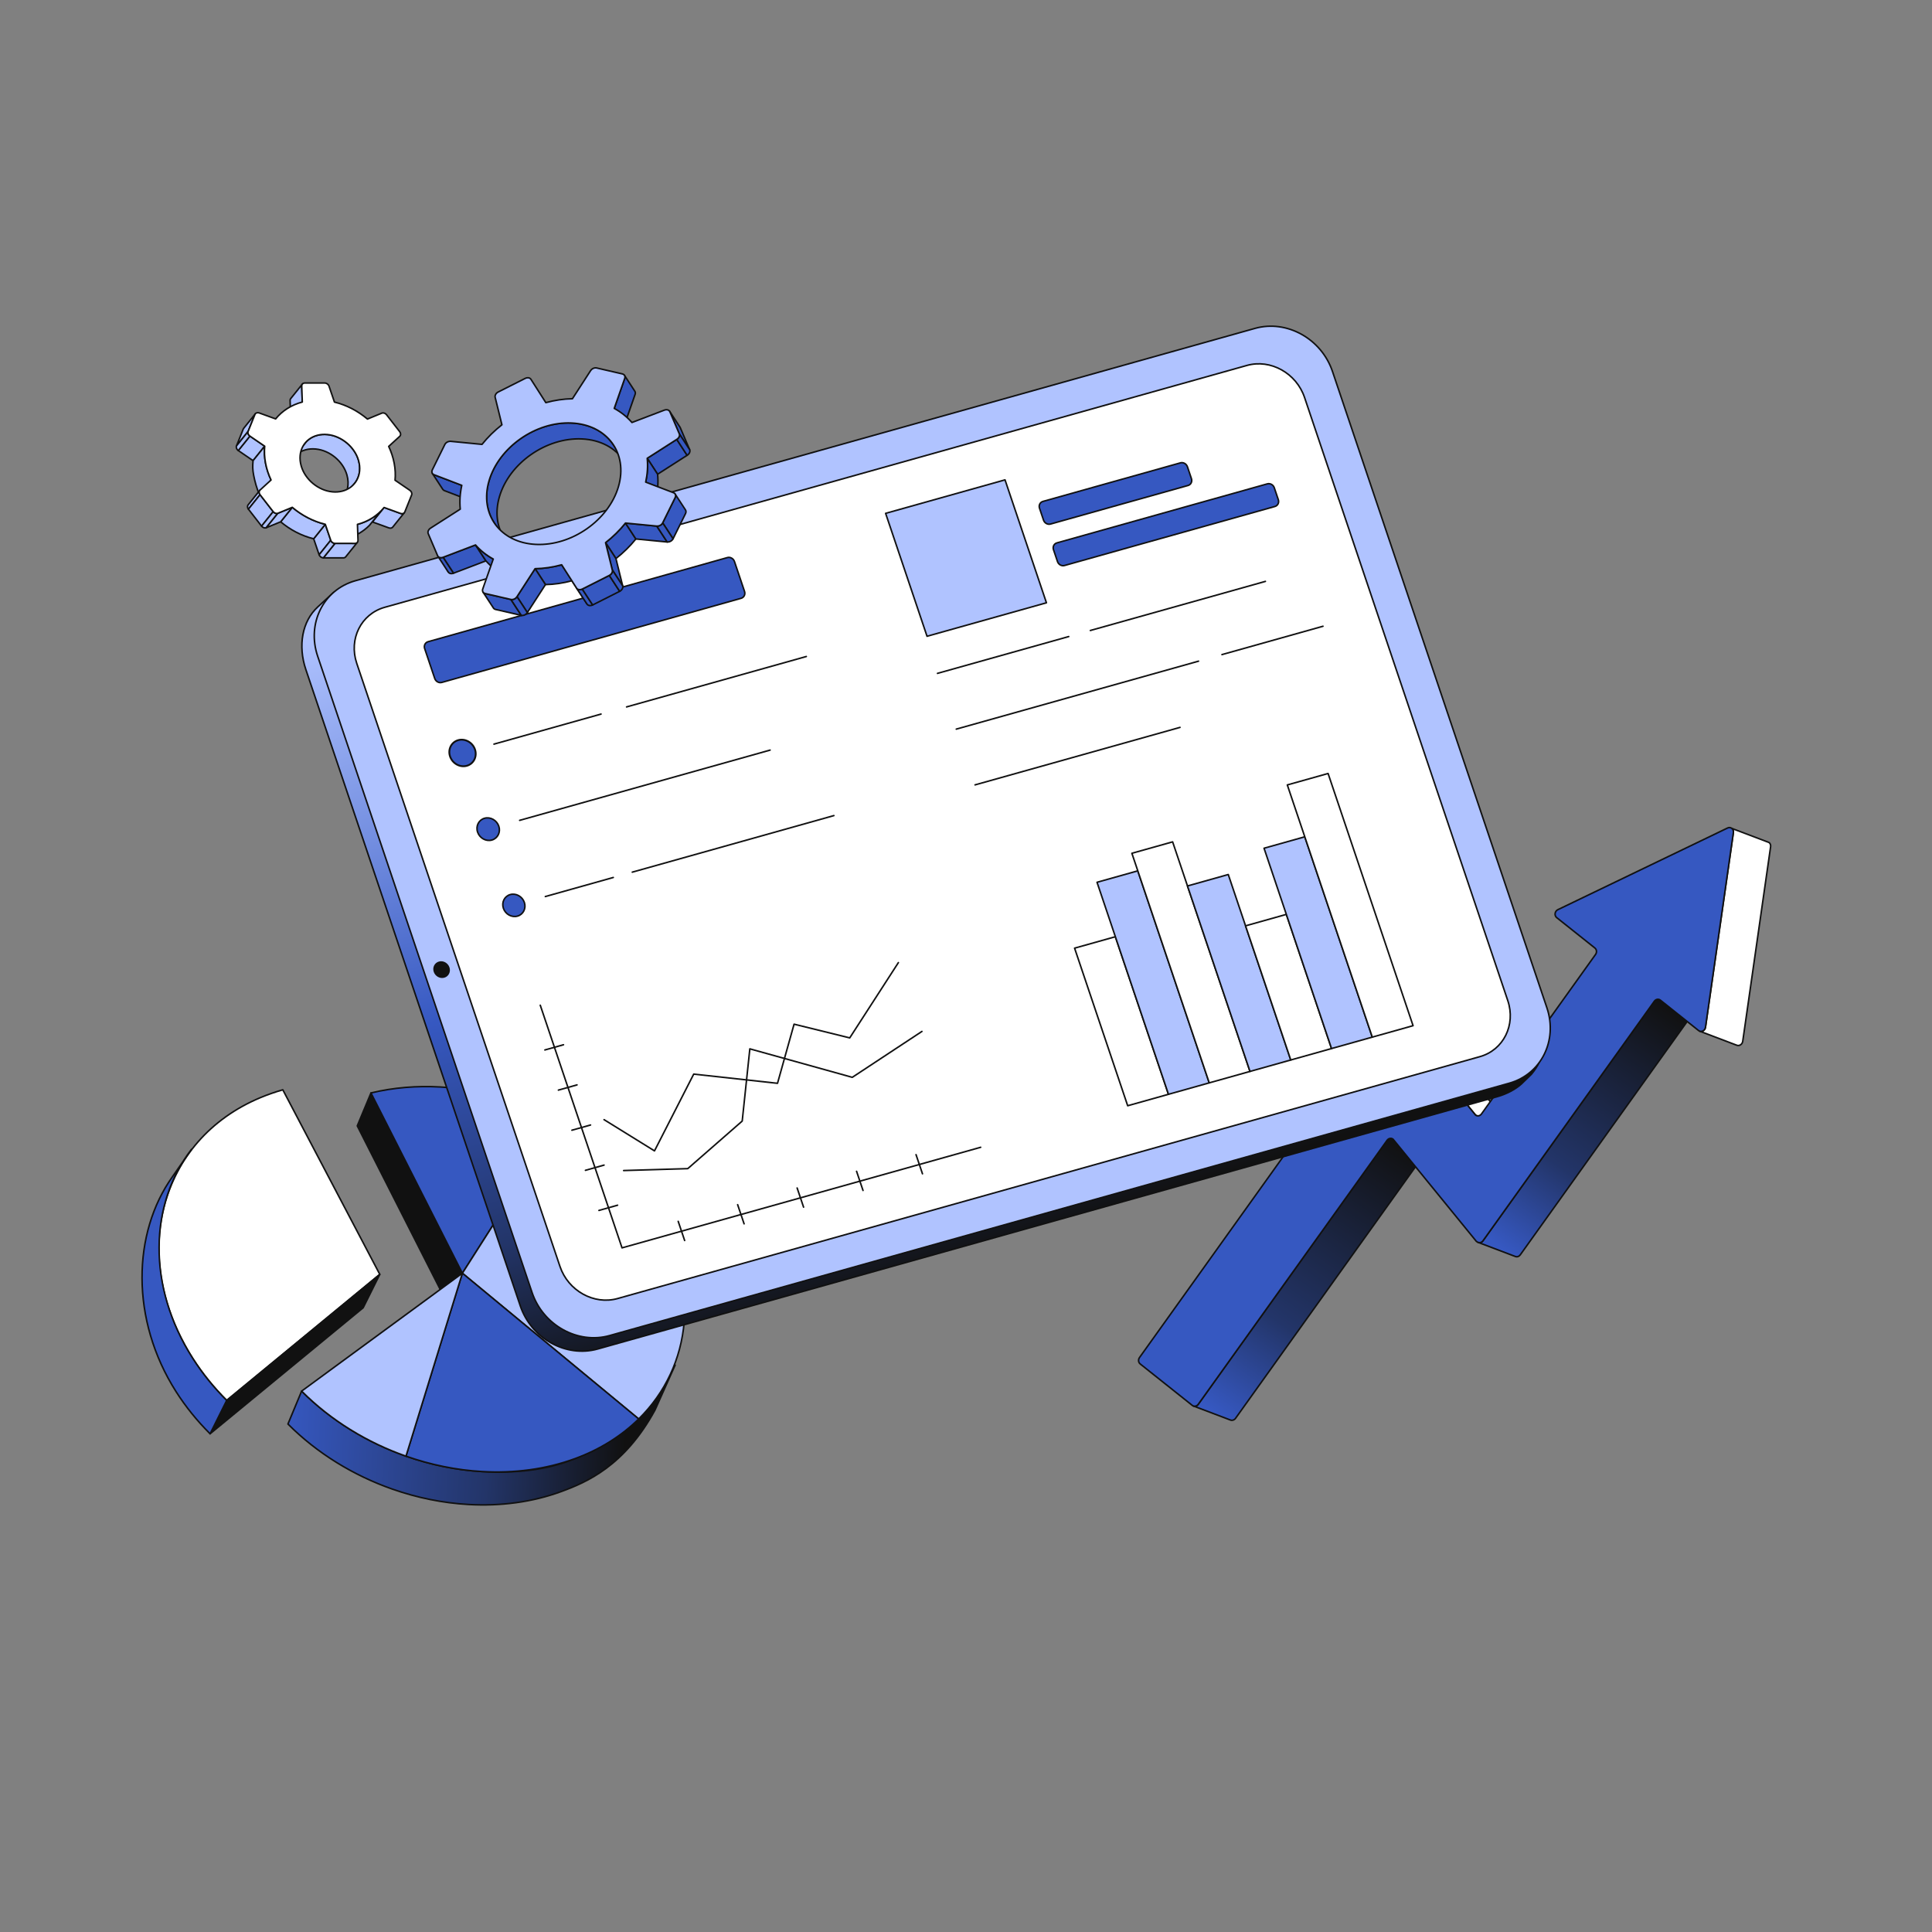 <svg xmlns="http://www.w3.org/2000/svg" xmlns:xlink="http://www.w3.org/1999/xlink" viewBox="0 0 1600 1600" width="1600" height="1600" preserveAspectRatio="xMidYMid meet" style="width: 100%; height: 100%; transform: translate3d(0px, 0px, 0px); content-visibility: visible;"><rect x="0" y="0" width="1600" height="1600" fill="#808080" stroke="none"/><defs><clipPath id="__lottie_element_1772"><rect width="1600" height="1600" x="0" y="0"></rect></clipPath><linearGradient id="__lottie_element_1782" spreadMethod="pad" gradientUnits="userSpaceOnUse" x1="179.72" y1="312.354" x2="-185.959" y2="-658.477"><stop offset="0%" stop-color="rgb(17,17,17)"></stop><stop offset="20%" stop-color="rgb(35,53,105)"></stop><stop offset="49%" stop-color="rgb(54,88,193)"></stop><stop offset="73%" stop-color="rgb(115,142,224)"></stop><stop offset="100%" stop-color="rgb(176,195,255)"></stop></linearGradient><linearGradient id="__lottie_element_1789" spreadMethod="pad" gradientUnits="userSpaceOnUse" x1="-216.638" y1="32.207" x2="226.799" y2="-16.969"><stop offset="0%" stop-color="rgb(54,88,193)"></stop><stop offset="60%" stop-color="rgb(35,53,105)"></stop><stop offset="100%" stop-color="rgb(17,17,17)"></stop></linearGradient><linearGradient id="__lottie_element_1793" spreadMethod="pad" gradientUnits="userSpaceOnUse" x1="-121.544" y1="174.69" x2="122.847" y2="-172.098"><stop offset="0%" stop-color="rgb(54,88,193)"></stop><stop offset="34%" stop-color="rgb(35,53,105)"></stop><stop offset="100%" stop-color="rgb(17,17,17)"></stop></linearGradient><linearGradient id="__lottie_element_1794" spreadMethod="pad" gradientUnits="userSpaceOnUse" x1="-108.333" y1="157.212" x2="113.941" y2="-151.986"><stop offset="0%" stop-color="rgb(54,88,193)"></stop><stop offset="34%" stop-color="rgb(35,53,105)"></stop><stop offset="100%" stop-color="rgb(17,17,17)"></stop></linearGradient></defs><g clip-path="url(#__lottie_element_1772)"><g transform="matrix(0.64,0.001,-0.001,0.64,9.378,-6.243)" opacity="1" style="display: block;"><g opacity="1" transform="matrix(1,0,0,1,1684.48,1662.585)"><path fill="url(#__lottie_element_1793)" fill-opacity="1" d=" M-145.736,161.875 C-145.736,161.875 98.039,-180.054 98.039,-180.054 C99.652,-182.315 102.31,-183.098 104.505,-182.265 C104.505,-182.265 152.718,-164.079 152.718,-164.079 C150.524,-164.912 147.864,-164.129 146.251,-161.867 C146.251,-161.867 -97.522,180.061 -97.522,180.061 C-99.101,182.275 -101.758,183.098 -103.979,182.255 C-103.979,182.255 -152.193,164.069 -152.193,164.069 C-149.971,164.912 -147.314,164.089 -145.736,161.875z"></path><path stroke-linecap="round" stroke-linejoin="round" fill-opacity="0" stroke="rgb(17,17,17)" stroke-opacity="1" stroke-width="2" d=" M-145.736,161.875 C-145.736,161.875 98.039,-180.054 98.039,-180.054 C99.652,-182.315 102.31,-183.098 104.505,-182.265 C104.505,-182.265 152.718,-164.079 152.718,-164.079 C150.524,-164.912 147.864,-164.129 146.251,-161.867 C146.251,-161.867 -97.522,180.061 -97.522,180.061 C-99.101,182.275 -101.758,183.098 -103.979,182.255 C-103.979,182.255 -152.193,164.069 -152.193,164.069 C-149.971,164.912 -147.314,164.089 -145.736,161.875z"></path></g><g opacity="1" transform="matrix(1,0,0,1,1867.808,1393.126)"><path fill="rgb(255,255,255)" fill-opacity="1" d=" M-30.599,-57.265 C-30.599,-57.265 77.295,74.699 77.295,74.699 C77.699,75.018 78.138,75.266 78.599,75.441 C78.599,75.441 30.385,57.255 30.385,57.255 C29.925,57.08 29.486,56.834 29.083,56.514 C29.083,56.514 -78.812,-75.451 -78.812,-75.451 C-78.812,-75.451 -30.599,-57.265 -30.599,-57.265z"></path><path stroke-linecap="round" stroke-linejoin="round" fill-opacity="0" stroke="rgb(17,17,17)" stroke-opacity="1" stroke-width="2" d=" M-30.599,-57.265 C-30.599,-57.265 77.295,74.699 77.295,74.699 C77.699,75.018 78.138,75.266 78.599,75.441 C78.599,75.441 30.385,57.255 30.385,57.255 C29.925,57.08 29.486,56.834 29.083,56.514 C29.083,56.514 -78.812,-75.451 -78.812,-75.451 C-78.812,-75.451 -30.599,-57.265 -30.599,-57.265z"></path></g><g opacity="1" transform="matrix(1,0,0,1,2042.043,1466.222)"><path fill="url(#__lottie_element_1794)" fill-opacity="1" d=" M-135.244,146.16 C-135.244,146.16 86.032,-164.212 86.032,-164.212 C87.611,-166.426 90.269,-167.251 92.49,-166.407 C92.49,-166.407 140.704,-148.222 140.704,-148.222 C138.482,-149.065 135.824,-148.24 134.245,-146.026 C134.245,-146.026 -87.032,164.346 -87.032,164.346 C-88.532,166.45 -90.938,167.275 -93.406,166.338 C-93.406,166.338 -141.619,148.152 -141.619,148.152 C-139.151,149.089 -136.744,148.264 -135.244,146.16z"></path><path stroke-linecap="round" stroke-linejoin="round" fill-opacity="0" stroke="rgb(17,17,17)" stroke-opacity="1" stroke-width="2" d=" M-135.244,146.16 C-135.244,146.16 86.032,-164.212 86.032,-164.212 C87.611,-166.426 90.269,-167.251 92.49,-166.407 C92.49,-166.407 140.704,-148.222 140.704,-148.222 C138.482,-149.065 135.824,-148.24 134.245,-146.026 C134.245,-146.026 -87.032,164.346 -87.032,164.346 C-88.532,166.45 -90.938,167.275 -93.406,166.338 C-93.406,166.338 -141.619,148.152 -141.619,148.152 C-139.151,149.089 -136.744,148.264 -135.244,146.16z"></path></g><g opacity="1" transform="matrix(1,0,0,1,2233.367,1218.692)"><path fill="rgb(255,255,255)" fill-opacity="1" d=" M42.851,-122.276 C44.307,-121.121 45.188,-119.159 44.866,-116.887 C44.866,-116.887 9.165,135.052 9.165,135.052 C8.605,139.006 4.788,141.343 1.594,140.131 C1.594,140.131 -46.618,121.945 -46.618,121.945 C-43.426,123.157 -39.609,120.819 -39.049,116.866 C-39.049,116.866 -3.348,-135.073 -3.348,-135.073 C-3.025,-137.345 -3.906,-139.307 -5.362,-140.462 C-5.362,-140.462 42.851,-122.276 42.851,-122.276z"></path><path stroke-linecap="round" stroke-linejoin="round" fill-opacity="0" stroke="rgb(17,17,17)" stroke-opacity="1" stroke-width="2" d=" M42.851,-122.276 C44.307,-121.121 45.188,-119.159 44.866,-116.887 C44.866,-116.887 9.165,135.052 9.165,135.052 C8.605,139.006 4.788,141.343 1.594,140.131 C1.594,140.131 -46.618,121.945 -46.618,121.945 C-43.426,123.157 -39.609,120.819 -39.049,116.866 C-39.049,116.866 -3.348,-135.073 -3.348,-135.073 C-3.025,-137.345 -3.906,-139.307 -5.362,-140.462 C-5.362,-140.462 42.851,-122.276 42.851,-122.276z"></path></g><g opacity="1" transform="matrix(1,0,0,1,1845.962,1452.059)"><path fill="rgb(54,88,193)" fill-opacity="1" d=" M382.043,-373.829 C380.587,-374.984 378.556,-375.333 376.576,-374.376 C376.576,-374.376 157.03,-268.293 157.03,-268.293 C153.07,-266.379 152.248,-260.697 155.605,-258.034 C155.605,-258.034 205.105,-218.763 205.105,-218.763 C207.491,-216.87 207.876,-213.147 205.963,-210.464 C205.963,-210.464 58.693,-3.898 58.693,-3.898 C56.737,-1.154 53.239,-0.586 50.929,-2.419 C50.929,-2.419 -56.966,-134.384 -56.966,-134.384 C-60.092,-137.03 -63.589,-136.46 -65.546,-133.716 C-65.546,-133.716 -383.327,312.018 -383.327,312.018 C-385.241,314.701 -384.894,318.39 -382.468,320.315 C-382.468,320.315 -315.012,373.832 -315.012,373.832 C-312.626,375.725 -309.13,375.084 -307.217,372.401 C-307.217,372.401 -63.443,30.472 -63.443,30.472 C-61.487,27.728 -57.989,27.16 -55.65,29.016 C-55.65,29.016 52.216,160.958 52.216,160.958 C55.382,163.636 58.881,163.067 60.837,160.323 C60.837,160.323 282.113,-150.049 282.113,-150.049 C284.026,-152.732 287.523,-153.375 289.909,-151.482 C289.909,-151.482 339.41,-112.21 339.41,-112.21 C342.766,-109.547 347.714,-111.956 348.357,-116.501 C348.357,-116.501 384.058,-368.44 384.058,-368.44 C384.381,-370.712 383.5,-372.674 382.043,-373.829z"></path><path stroke-linecap="round" stroke-linejoin="round" fill-opacity="0" stroke="rgb(17,17,17)" stroke-opacity="1" stroke-width="2" d=" M382.043,-373.829 C380.587,-374.984 378.556,-375.333 376.576,-374.376 C376.576,-374.376 157.03,-268.293 157.03,-268.293 C153.07,-266.379 152.248,-260.697 155.605,-258.034 C155.605,-258.034 205.105,-218.763 205.105,-218.763 C207.491,-216.87 207.876,-213.147 205.963,-210.464 C205.963,-210.464 58.693,-3.898 58.693,-3.898 C56.737,-1.154 53.239,-0.586 50.929,-2.419 C50.929,-2.419 -56.966,-134.384 -56.966,-134.384 C-60.092,-137.03 -63.589,-136.46 -65.546,-133.716 C-65.546,-133.716 -383.327,312.018 -383.327,312.018 C-385.241,314.701 -384.894,318.39 -382.468,320.315 C-382.468,320.315 -315.012,373.832 -315.012,373.832 C-312.626,375.725 -309.13,375.084 -307.217,372.401 C-307.217,372.401 -63.443,30.472 -63.443,30.472 C-61.487,27.728 -57.989,27.16 -55.65,29.016 C-55.65,29.016 52.216,160.958 52.216,160.958 C55.382,163.636 58.881,163.067 60.837,160.323 C60.837,160.323 282.113,-150.049 282.113,-150.049 C284.026,-152.732 287.523,-153.375 289.909,-151.482 C289.909,-151.482 339.41,-112.21 339.41,-112.21 C342.766,-109.547 347.714,-111.956 348.357,-116.501 C348.357,-116.501 384.058,-368.44 384.058,-368.44 C384.381,-370.712 383.5,-372.674 382.043,-373.829z"></path></g></g><g transform="matrix(0.631,0.104,-0.104,0.631,176.638,-69.773)" opacity="1" style="display: block;"><g opacity="1" transform="matrix(1,0,0,1,628.81,1948.016)"><path fill="url(#__lottie_element_1789)" fill-opacity="1" d=" M158.054,-52.702 C124.098,-31.558 83.598,-21.126 42.276,-16.72 C9.331,-13.207 -24.688,-14.484 -58.186,-20.373 C-110.491,-29.569 -161.523,-50.069 -205.23,-81.501 C-205.23,-81.501 -215.804,-36.551 -215.804,-36.551 C-172.096,-5.119 -121.064,15.392 -68.763,24.61 C-35.269,30.512 -1.257,31.769 31.688,28.256 C73.011,23.849 112.679,11.975 147.487,-7.727 C178.075,-25.041 222.84,-53.425 250.199,-131.435 C250.199,-131.435 266.531,-193.406 266.531,-193.406 C249.435,-143.194 234.954,-100.586 158.054,-52.702z"></path><path stroke-linecap="round" stroke-linejoin="round" fill-opacity="0" stroke="rgb(17,17,17)" stroke-opacity="1" stroke-width="2" d=" M158.054,-52.702 C124.098,-31.558 83.598,-21.126 42.276,-16.72 C9.331,-13.207 -24.688,-14.484 -58.186,-20.373 C-110.491,-29.569 -161.523,-50.069 -205.23,-81.501 C-205.23,-81.501 -215.804,-36.551 -215.804,-36.551 C-172.096,-5.119 -121.064,15.392 -68.763,24.61 C-35.269,30.512 -1.257,31.769 31.688,28.256 C73.011,23.849 112.679,11.975 147.487,-7.727 C178.075,-25.041 222.84,-53.425 250.199,-131.435 C250.199,-131.435 266.531,-193.406 266.531,-193.406 C249.435,-143.194 234.954,-100.586 158.054,-52.702z"></path></g><g opacity="1" transform="matrix(1,0,0,1,515.81,1612.297)"><path fill="rgb(17,17,17)" fill-opacity="1" d=" M88.339,69.728 C88.339,69.728 77.765,114.678 77.765,114.678 C77.765,114.678 -77.004,-96.389 -77.004,-96.389 C-77.004,-96.389 -66.43,-141.339 -66.43,-141.339 C-66.43,-141.339 88.339,69.728 88.339,69.728z"></path><path stroke-linecap="round" stroke-linejoin="round" fill-opacity="0" stroke="rgb(17,17,17)" stroke-opacity="1" stroke-width="2" d=" M88.339,69.728 C88.339,69.728 77.765,114.678 77.765,114.678 C77.765,114.678 -77.004,-96.389 -77.004,-96.389 C-77.004,-96.389 -66.43,-141.339 -66.43,-141.339 C-66.43,-141.339 88.339,69.728 88.339,69.728z"></path></g><g opacity="1" transform="matrix(1,0,0,1,569.594,1582.515)"><path fill="rgb(54,88,193)" fill-opacity="1" d=" M-32.69,-133.802 C20.207,-139.443 75.303,-132.604 126.26,-114.757 C126.26,-114.757 34.555,99.511 34.555,99.511 C34.555,99.511 -120.215,-111.556 -120.215,-111.556 C-92.553,-123.248 -62.982,-130.572 -32.69,-133.802z"></path><path stroke-linecap="round" stroke-linejoin="round" fill-opacity="0" stroke="rgb(17,17,17)" stroke-opacity="1" stroke-width="2" d=" M-32.69,-133.802 C20.207,-139.443 75.303,-132.604 126.26,-114.757 C126.26,-114.757 34.555,99.511 34.555,99.511 C34.555,99.511 -120.215,-111.556 -120.215,-111.556 C-92.553,-123.248 -62.982,-130.572 -32.69,-133.802z"></path></g><g opacity="1" transform="matrix(1,0,0,1,745.058,1672.696)"><path fill="rgb(176,195,255)" fill-opacity="1" d=" M-49.204,-204.939 C4.455,-186.131 53.555,-155.121 90.59,-113.496 C166.641,-28.023 172.252,79.938 115.06,158.424 C115.06,158.424 -140.91,9.329 -140.91,9.329 C-140.91,9.329 -49.204,-204.939 -49.204,-204.939z"></path><path stroke-linecap="round" stroke-linejoin="round" fill-opacity="0" stroke="rgb(17,17,17)" stroke-opacity="1" stroke-width="2" d=" M-49.204,-204.939 C4.455,-186.131 53.555,-155.121 90.59,-113.496 C166.641,-28.023 172.252,79.938 115.06,158.424 C115.06,158.424 -140.91,9.329 -140.91,9.329 C-140.91,9.329 -49.204,-204.939 -49.204,-204.939z"></path></g><g opacity="1" transform="matrix(1,0,0,1,709.761,1853.171)"><path fill="rgb(54,88,193)" fill-opacity="1" d=" M-105.613,-171.146 C-105.613,-171.146 150.357,-22.051 150.357,-22.051 C132.173,2.853 107.721,24.887 77.109,42.168 C42.275,61.832 2.633,73.745 -38.689,78.151 C-71.634,81.665 -105.645,80.407 -139.14,74.505 C-139.14,74.505 -105.613,-171.146 -105.613,-171.146z"></path><path stroke-linecap="round" stroke-linejoin="round" fill-opacity="0" stroke="rgb(17,17,17)" stroke-opacity="1" stroke-width="2" d=" M-105.613,-171.146 C-105.613,-171.146 150.357,-22.051 150.357,-22.051 C132.173,2.853 107.721,24.887 77.109,42.168 C42.275,61.832 2.633,73.745 -38.689,78.151 C-71.634,81.665 -105.645,80.407 -139.14,74.505 C-139.14,74.505 -105.613,-171.146 -105.613,-171.146z"></path></g><g opacity="1" transform="matrix(1,0,0,1,511.906,1850.059)"><path fill="rgb(176,195,255)" fill-opacity="1" d=" M92.243,-168.034 C92.243,-168.034 58.715,77.617 58.715,77.617 C6.409,68.421 -44.619,47.888 -88.326,16.456 C-88.326,16.456 92.243,-168.034 92.243,-168.034z"></path><path stroke-linecap="round" stroke-linejoin="round" fill-opacity="0" stroke="rgb(17,17,17)" stroke-opacity="1" stroke-width="2" d=" M92.243,-168.034 C92.243,-168.034 58.715,77.617 58.715,77.617 C6.409,68.421 -44.619,47.888 -88.326,16.456 C-88.326,16.456 92.243,-168.034 92.243,-168.034z"></path></g></g><g transform="matrix(0.627,0.13,-0.13,0.627,207.034,-87.942)" opacity="1" style="display: block;"><g opacity="1" transform="matrix(1,0,0,1,381.29,1715.416)"><path fill="rgb(255,255,255)" fill-opacity="1" d=" M-25.705,-209.441 C-25.705,-209.441 145.558,-1.171 145.558,-1.171 C145.558,-1.171 -15.199,198.622 -15.199,198.622 C-35.014,185.688 -53.162,170.801 -69.205,154.333 C-177.486,43.175 -169.613,-113.385 -51.808,-193.791 C-43.524,-199.445 -34.788,-204.654 -25.705,-209.441z"></path><path stroke-linecap="round" stroke-linejoin="round" fill-opacity="0" stroke="rgb(17,17,17)" stroke-opacity="1" stroke-width="2" d=" M-25.705,-209.441 C-25.705,-209.441 145.558,-1.171 145.558,-1.171 C145.558,-1.171 -15.199,198.622 -15.199,198.622 C-35.014,185.688 -53.162,170.801 -69.205,154.333 C-177.486,43.175 -169.613,-113.385 -51.808,-193.791 C-43.524,-199.445 -34.788,-204.654 -25.705,-209.441z"></path></g><g opacity="1" transform="matrix(1,0,0,1,439.063,1847.694)"><path fill="rgb(17,17,17)" fill-opacity="1" d=" M87.785,-133.449 C87.785,-133.449 75.503,-86.804 75.503,-86.804 C75.503,-86.804 -85.254,112.989 -85.254,112.989 C-85.254,112.989 -72.972,66.343 -72.972,66.343 C-72.972,66.343 87.785,-133.449 87.785,-133.449z"></path><path stroke-linecap="round" stroke-linejoin="round" fill-opacity="0" stroke="rgb(17,17,17)" stroke-opacity="1" stroke-width="2" d=" M87.785,-133.449 C87.785,-133.449 75.503,-86.804 75.503,-86.804 C75.503,-86.804 -85.254,112.989 -85.254,112.989 C-85.254,112.989 -72.972,66.343 -72.972,66.343 C-72.972,66.343 87.785,-133.449 87.785,-133.449z"></path></g><g opacity="1" transform="matrix(1,0,0,1,293.505,1787.948)"><path fill="rgb(54,88,193)" fill-opacity="1" d=" M72.586,126.09 C72.586,126.09 60.304,172.735 60.304,172.735 C40.489,159.802 22.341,144.916 6.298,128.448 C-71,49.097 -90.682,-61.451 -54.928,-142.763 C-54.928,-142.763 -38.006,-182.437 -38.006,-182.437 C-76.83,-102.634 -58.745,2.477 18.58,81.802 C34.629,98.265 52.771,113.156 72.586,126.09"></path><path stroke-linecap="round" stroke-linejoin="round" fill-opacity="0" stroke="rgb(17,17,17)" stroke-opacity="1" stroke-width="2" d=" M72.586,126.09 C72.586,126.09 60.304,172.735 60.304,172.735 C40.489,159.802 22.341,144.916 6.298,128.448 C-71,49.097 -90.682,-61.451 -54.928,-142.763 C-54.928,-142.763 -38.006,-182.437 -38.006,-182.437 C-76.83,-102.634 -58.745,2.477 18.58,81.802 C34.629,98.265 52.771,113.156 72.586,126.09"></path></g></g><g transform="matrix(0.639,0.026,-0.026,0.639,31.064,-77.927)" opacity="1" style="display: block;"><g opacity="1" transform="matrix(1,0,0,1,1188.452,1354.869)"><path fill="url(#__lottie_element_1782)" fill-opacity="1" d=" M781.068,26.999 C781.068,26.999 -369.311,315.403 -369.311,315.403 C-409.961,328.611 -388.377,355.564 -404.363,313.812 C-404.363,313.812 -688.908,-432.971 -688.908,-432.971 C-700.628,-463.581 -707.596,-503.683 -769.216,-482.155 C-769.216,-482.155 -788.925,-462.587 -788.925,-462.587 C-808.383,-443.218 -812.765,-411.514 -801.044,-380.904 C-801.044,-380.904 -490.11,431.146 -490.11,431.146 C-474.123,472.898 -428.238,496.023 -387.587,482.815 C-387.587,482.815 763.328,108.86 763.328,108.86 C774.175,105.335 785.817,98.89 793.54,91.294 C795.456,89.292 806.066,78.076 806.066,78.076 C824.004,54.601 817.924,42.143 809.834,32.13 C801.439,25.186 786.073,25.373 781.068,26.999z"></path><path stroke-linecap="round" stroke-linejoin="round" fill-opacity="0" stroke="rgb(17,17,17)" stroke-opacity="1" stroke-width="2" d=" M781.068,26.999 C781.068,26.999 -369.311,315.403 -369.311,315.403 C-409.961,328.611 -388.377,355.564 -404.363,313.812 C-404.363,313.812 -688.908,-432.971 -688.908,-432.971 C-700.628,-463.581 -707.596,-503.683 -769.216,-482.155 C-769.216,-482.155 -788.925,-462.587 -788.925,-462.587 C-808.383,-443.218 -812.765,-411.514 -801.044,-380.904 C-801.044,-380.904 -490.11,431.146 -490.11,431.146 C-474.123,472.898 -428.238,496.023 -387.587,482.815 C-387.587,482.815 763.328,108.86 763.328,108.86 C774.175,105.335 785.817,98.89 793.54,91.294 C795.456,89.292 806.066,78.076 806.066,78.076 C824.004,54.601 817.924,42.143 809.834,32.13 C801.439,25.186 786.073,25.373 781.068,26.999z"></path></g><g opacity="1" transform="matrix(1,0,0,1,1206.469,1151.117)"><path fill="rgb(176,195,255)" fill-opacity="1" d=" M391.052,-668.581 C431.702,-681.789 477.588,-658.663 493.575,-616.912 C493.575,-616.912 804.509,195.139 804.509,195.139 C820.496,236.891 800.514,281.418 759.864,294.626 C759.864,294.626 -391.052,668.581 -391.052,668.581 C-431.702,681.789 -477.588,658.663 -493.575,616.912 C-493.575,616.912 -804.509,-195.139 -804.509,-195.139 C-820.496,-236.89 -800.514,-281.418 -759.864,-294.626 C-759.864,-294.626 391.052,-668.581 391.052,-668.581z"></path><path stroke-linecap="round" stroke-linejoin="round" fill-opacity="0" stroke="rgb(17,17,17)" stroke-opacity="1" stroke-width="2" d=" M391.052,-668.581 C431.702,-681.789 477.588,-658.663 493.575,-616.912 C493.575,-616.912 804.509,195.139 804.509,195.139 C820.496,236.891 800.514,281.418 759.864,294.626 C759.864,294.626 -391.052,668.581 -391.052,668.581 C-431.702,681.789 -477.588,658.663 -493.575,616.912 C-493.575,616.912 -804.509,-195.139 -804.509,-195.139 C-820.496,-236.89 -800.514,-281.418 -759.864,-294.626 C-759.864,-294.626 391.052,-668.581 391.052,-668.581z"></path></g><g opacity="1" transform="matrix(1,0,0,1,0,0)"><g opacity="1" transform="matrix(1,0,0,1,1206.458,1151.131)"><path fill="rgb(255,255,255)" fill-opacity="1" d=" M753.525,187.862 C753.525,187.862 458.814,-581.818 458.814,-581.818 C446.931,-612.853 412.817,-630.047 382.599,-620.228 C382.599,-620.228 -720.338,-261.862 -720.338,-261.862 C-750.557,-252.043 -765.411,-218.939 -753.528,-187.904 C-753.528,-187.904 -458.817,581.776 -458.817,581.776 C-446.933,612.813 -412.802,630.051 -382.584,620.233 C-382.584,620.233 720.353,261.867 720.353,261.867 C750.572,252.048 765.409,218.899 753.525,187.862z"></path><path stroke-linecap="round" stroke-linejoin="round" fill-opacity="0" stroke="rgb(17,17,17)" stroke-opacity="1" stroke-width="2" d=" M753.525,187.862 C753.525,187.862 458.814,-581.818 458.814,-581.818 C446.931,-612.853 412.817,-630.047 382.599,-620.228 C382.599,-620.228 -720.338,-261.862 -720.338,-261.862 C-750.557,-252.043 -765.411,-218.939 -753.528,-187.904 C-753.528,-187.904 -458.817,581.776 -458.817,581.776 C-446.933,612.813 -412.802,630.051 -382.584,620.233 C-382.584,620.233 720.353,261.867 720.353,261.867 C750.572,252.048 765.409,218.899 753.525,187.862z"></path></g><g opacity="1" transform="matrix(1,0,0,1,578.841,1355.052)"><path fill="rgb(17,17,17)" fill-opacity="1" d=" M-3.556,-9.366 C-8.601,-7.727 -11.102,-2.233 -9.119,2.946 C-7.135,8.127 -1.43,11.002 3.615,9.363 C8.615,7.738 11.1,2.202 9.116,-2.979 C7.133,-8.158 1.444,-10.991 -3.556,-9.366"></path><path stroke-linecap="round" stroke-linejoin="round" fill-opacity="0" stroke="rgb(17,17,17)" stroke-opacity="1" stroke-width="2" d=" M-3.556,-9.366 C-8.601,-7.727 -11.102,-2.233 -9.119,2.946 C-7.135,8.127 -1.43,11.002 3.615,9.363 C8.615,7.738 11.1,2.202 9.116,-2.979 C7.133,-8.158 1.444,-10.991 -3.556,-9.366"></path></g><g opacity="1" transform="matrix(1,0,0,1,0,0)"><g opacity="1" transform="matrix(1,0,0,1,1235.723,794.934)"><path fill="rgb(176,195,255)" fill-opacity="1" d=" M46.333,-103.245 C46.333,-103.245 -106.397,-53.62 -106.397,-53.62 C-106.397,-53.62 -46.333,103.245 -46.333,103.245 C-46.333,103.245 106.397,53.62 106.397,53.62 C106.397,53.62 46.333,-103.245 46.333,-103.245"></path><path stroke-linecap="round" stroke-linejoin="round" fill-opacity="0" stroke="rgb(17,17,17)" stroke-opacity="1" stroke-width="2" d=" M46.333,-103.245 C46.333,-103.245 -106.397,-53.62 -106.397,-53.62 C-106.397,-53.62 -46.333,103.245 -46.333,103.245 C-46.333,103.245 106.397,53.62 106.397,53.62 C106.397,53.62 46.333,-103.245 46.333,-103.245"></path></g><g opacity="1" transform="matrix(1,0,0,1,0,0)"><g opacity="1" transform="matrix(1,0,0,1,1492.573,741.222)"><path fill="rgb(54,88,193)" fill-opacity="1" d=" M129.015,-58.148 C129.015,-58.148 -140.061,29.28 -140.061,29.28 C-143.768,30.484 -145.572,34.506 -144.131,38.27 C-144.131,38.27 -138.317,53.456 -138.317,53.456 C-136.859,57.263 -132.714,59.352 -129.007,58.148 C-129.007,58.148 140.068,-29.28 140.068,-29.28 C143.775,-30.484 145.58,-34.506 144.122,-38.313 C144.122,-38.313 138.307,-53.499 138.307,-53.499 C136.866,-57.263 132.722,-59.352 129.015,-58.148"></path><path stroke-linecap="round" stroke-linejoin="round" fill-opacity="0" stroke="rgb(17,17,17)" stroke-opacity="1" stroke-width="2" d=" M129.015,-58.148 C129.015,-58.148 -140.061,29.28 -140.061,29.28 C-143.768,30.484 -145.572,34.506 -144.131,38.27 C-144.131,38.27 -138.317,53.456 -138.317,53.456 C-136.859,57.263 -132.714,59.352 -129.007,58.148 C-129.007,58.148 140.068,-29.28 140.068,-29.28 C143.775,-30.484 145.58,-34.506 144.122,-38.313 C144.122,-38.313 138.307,-53.499 138.307,-53.499 C136.866,-57.263 132.722,-59.352 129.015,-58.148"></path></g><g opacity="1" transform="matrix(1,0,0,1,1425.697,703.462)"><path fill="rgb(54,88,193)" fill-opacity="1" d=" M82.39,-43 C82.39,-43 -93.444,14.132 -93.444,14.132 C-97.151,15.336 -98.956,19.359 -97.498,23.166 C-97.498,23.166 -91.699,38.308 -91.699,38.308 C-90.241,42.115 -86.097,44.204 -82.39,43 C-82.39,43 93.444,-14.132 93.444,-14.132 C97.151,-15.336 98.956,-19.359 97.498,-23.166 C97.498,-23.166 91.699,-38.308 91.699,-38.308 C90.241,-42.115 86.097,-44.204 82.39,-43"></path><path stroke-linecap="round" stroke-linejoin="round" fill-opacity="0" stroke="rgb(17,17,17)" stroke-opacity="1" stroke-width="2" d=" M82.39,-43 C82.39,-43 -93.444,14.132 -93.444,14.132 C-97.151,15.336 -98.956,19.359 -97.498,23.166 C-97.498,23.166 -91.699,38.308 -91.699,38.308 C-90.241,42.115 -86.097,44.204 -82.39,43 C-82.39,43 93.444,-14.132 93.444,-14.132 C97.151,-15.336 98.956,-19.359 97.498,-23.166 C97.498,-23.166 91.699,-38.308 91.699,-38.308 C90.241,-42.115 86.097,-44.204 82.39,-43"></path></g></g><g opacity="1" transform="matrix(1,0,0,1,0,0)"><g opacity="1" transform="matrix(1,0,0,1,1288.797,918.353)"><path stroke-linecap="round" stroke-linejoin="round" fill-opacity="0" stroke="rgb(17,17,17)" stroke-opacity="1" stroke-width="2" d=" M-83.951,27.277 C-83.951,27.277 83.951,-27.277 83.951,-27.277"></path></g><g opacity="1" transform="matrix(1,0,0,1,1512.351,845.716)"><path stroke-linecap="round" stroke-linejoin="round" fill-opacity="0" stroke="rgb(17,17,17)" stroke-opacity="1" stroke-width="2" d=" M-111.97,36.381 C-111.97,36.381 111.97,-36.381 111.97,-36.381"></path></g><g opacity="1" transform="matrix(1,0,0,1,1387.038,966.435)"><path stroke-linecap="round" stroke-linejoin="round" fill-opacity="0" stroke="rgb(17,17,17)" stroke-opacity="1" stroke-width="2" d=" M-154.949,50.346 C-154.949,50.346 154.949,-50.346 154.949,-50.346"></path></g><g opacity="1" transform="matrix(1,0,0,1,1636.563,885.359)"><path stroke-linecap="round" stroke-linejoin="round" fill-opacity="0" stroke="rgb(17,17,17)" stroke-opacity="1" stroke-width="2" d=" M-64.617,20.995 C-64.617,20.995 64.617,-20.995 64.617,-20.995"></path></g><g opacity="1" transform="matrix(1,0,0,1,1390.421,1045.337)"><path stroke-linecap="round" stroke-linejoin="round" fill-opacity="0" stroke="rgb(17,17,17)" stroke-opacity="1" stroke-width="2" d=" M-131.089,42.594 C-131.089,42.594 131.089,-42.594 131.089,-42.594"></path></g></g></g><g opacity="1" transform="matrix(1,0,0,1,0,0)"><g opacity="1" transform="matrix(1,0,0,1,1461.301,1386.025)"><path fill="rgb(255,255,255)" fill-opacity="1" d=" M-12.421,-109.022 C-12.421,-109.022 -64.579,-92.075 -64.579,-92.075 C-64.579,-92.075 12.421,109.022 12.421,109.022 C12.421,109.022 64.579,92.075 64.579,92.075 C64.579,92.075 -12.421,-109.022 -12.421,-109.022"></path><path stroke-linecap="round" stroke-linejoin="round" fill-opacity="0" stroke="rgb(17,17,17)" stroke-opacity="1" stroke-width="2" d=" M-12.421,-109.022 C-12.421,-109.022 -64.579,-92.075 -64.579,-92.075 C-64.579,-92.075 12.421,109.022 12.421,109.022 C12.421,109.022 64.579,92.075 64.579,92.075 C64.579,92.075 -12.421,-109.022 -12.421,-109.022"></path></g><g opacity="1" transform="matrix(1,0,0,1,1500.161,1334.344)"><path fill="rgb(176,195,255)" fill-opacity="1" d=" M-25.719,-143.756 C-25.719,-143.756 -77.879,-126.808 -77.879,-126.808 C-77.879,-126.808 25.719,143.756 25.719,143.756 C25.719,143.756 77.879,126.808 77.879,126.808 C77.879,126.808 -25.719,-143.756 -25.719,-143.756"></path><path stroke-linecap="round" stroke-linejoin="round" fill-opacity="0" stroke="rgb(17,17,17)" stroke-opacity="1" stroke-width="2" d=" M-25.719,-143.756 C-25.719,-143.756 -77.879,-126.808 -77.879,-126.808 C-77.879,-126.808 25.719,143.756 25.719,143.756 C25.719,143.756 77.879,126.808 77.879,126.808 C77.879,126.808 -25.719,-143.756 -25.719,-143.756"></path></g><g opacity="1" transform="matrix(1,0,0,1,1548.009,1306.201)"><path fill="rgb(255,255,255)" fill-opacity="1" d=" M-30.031,-154.951 C-30.031,-154.951 -82.147,-138.017 -82.147,-138.017 C-82.147,-138.017 30.031,154.951 30.031,154.951 C30.031,154.951 82.147,138.017 82.147,138.017 C82.147,138.017 -30.031,-154.951 -30.031,-154.951"></path><path stroke-linecap="round" stroke-linejoin="round" fill-opacity="0" stroke="rgb(17,17,17)" stroke-opacity="1" stroke-width="2" d=" M-30.031,-154.951 C-30.031,-154.951 -82.147,-138.017 -82.147,-138.017 C-82.147,-138.017 30.031,154.951 30.031,154.951 C30.031,154.951 82.147,138.017 82.147,138.017 C82.147,138.017 -30.031,-154.951 -30.031,-154.951"></path></g><g opacity="1" transform="matrix(1,0,0,1,1610.921,1317.398)"><path fill="rgb(176,195,255)" fill-opacity="1" d=" M-19.235,-126.821 C-19.235,-126.821 -71.395,-109.873 -71.395,-109.873 C-71.395,-109.873 19.235,126.821 19.235,126.821 C19.235,126.821 71.395,109.873 71.395,109.873 C71.395,109.873 -19.235,-126.821 -19.235,-126.821"></path><path stroke-linecap="round" stroke-linejoin="round" fill-opacity="0" stroke="rgb(17,17,17)" stroke-opacity="1" stroke-width="2" d=" M-19.235,-126.821 C-19.235,-126.821 -71.395,-109.873 -71.395,-109.873 C-71.395,-109.873 19.235,126.821 19.235,126.821 C19.235,126.821 71.395,109.873 71.395,109.873 C71.395,109.873 -19.235,-126.821 -19.235,-126.821"></path></g><g opacity="1" transform="matrix(1,0,0,1,1675.618,1333.191)"><path fill="rgb(255,255,255)" fill-opacity="1" d=" M-6.698,-94.079 C-6.698,-94.079 -58.858,-77.131 -58.858,-77.131 C-58.858,-77.131 6.698,94.079 6.698,94.079 C6.698,94.079 58.858,77.131 58.858,77.131 C58.858,77.131 -6.698,-94.079 -6.698,-94.079"></path><path stroke-linecap="round" stroke-linejoin="round" fill-opacity="0" stroke="rgb(17,17,17)" stroke-opacity="1" stroke-width="2" d=" M-6.698,-94.079 C-6.698,-94.079 -58.858,-77.131 -58.858,-77.131 C-58.858,-77.131 6.698,94.079 6.698,94.079 C6.698,94.079 58.858,77.131 58.858,77.131 C58.858,77.131 -6.698,-94.079 -6.698,-94.079"></path></g><g opacity="1" transform="matrix(1,0,0,1,1711.591,1274.034)"><path fill="rgb(176,195,255)" fill-opacity="1" d=" M-22.885,-136.289 C-22.885,-136.289 -75.001,-119.355 -75.001,-119.355 C-75.001,-119.355 22.885,136.289 22.885,136.289 C22.885,136.289 75.001,119.355 75.001,119.355 C75.001,119.355 -22.885,-136.289 -22.885,-136.289"></path><path stroke-linecap="round" stroke-linejoin="round" fill-opacity="0" stroke="rgb(17,17,17)" stroke-opacity="1" stroke-width="2" d=" M-22.885,-136.289 C-22.885,-136.289 -75.001,-119.355 -75.001,-119.355 C-75.001,-119.355 22.885,136.289 22.885,136.289 C22.885,136.289 75.001,119.355 75.001,119.355 C75.001,119.355 -22.885,-136.289 -22.885,-136.289"></path></g><g opacity="1" transform="matrix(1,0,0,1,1751.057,1223.997)"><path fill="rgb(255,255,255)" fill-opacity="1" d=" M-35.535,-169.392 C-35.535,-169.392 -87.696,-152.444 -87.696,-152.444 C-87.696,-152.444 35.535,169.392 35.535,169.392 C35.535,169.392 87.696,152.444 87.696,152.444 C87.696,152.444 -35.535,-169.392 -35.535,-169.392"></path><path stroke-linecap="round" stroke-linejoin="round" fill-opacity="0" stroke="rgb(17,17,17)" stroke-opacity="1" stroke-width="2" d=" M-35.535,-169.392 C-35.535,-169.392 -87.696,-152.444 -87.696,-152.444 C-87.696,-152.444 35.535,169.392 35.535,169.392 C35.535,169.392 87.696,152.444 87.696,152.444 C87.696,152.444 -35.535,-169.392 -35.535,-169.392"></path></g></g><g opacity="1" transform="matrix(1,0,0,1,0,0)"><g opacity="1" transform="matrix(1,0,0,1,0,0)"><g opacity="1" transform="matrix(1,0,0,1,983.212,1450.15)"><path stroke-linecap="round" stroke-linejoin="round" fill-opacity="0" stroke="rgb(17,17,17)" stroke-opacity="1" stroke-width="2" d=" M-186.282,90.461 C-186.282,90.461 -119.369,128.221 -119.369,128.221 C-119.369,128.221 -72.669,26.818 -72.669,26.818 C-72.669,26.818 36.24,34.304 36.24,34.304 C36.24,34.304 54.564,-43.064 54.564,-43.064 C54.564,-43.064 127.304,-28.256 127.304,-28.256 C127.304,-28.256 186.282,-128.221 186.282,-128.221"></path></g><g opacity="1" transform="matrix(1,0,0,1,1014.272,1507.576)"><path stroke-linecap="round" stroke-linejoin="round" fill-opacity="0" stroke="rgb(17,17,17)" stroke-opacity="1" stroke-width="2" d=" M-189.321,97.857 C-189.321,97.857 -106.43,92.004 -106.43,92.004 C-106.43,92.004 -38.502,27.592 -38.502,27.592 C-38.502,27.592 -32.431,-66.249 -32.431,-66.249 C-32.431,-66.249 101.612,-34.783 101.612,-34.783 C101.612,-34.783 189.321,-97.857 189.321,-97.857"></path></g></g><g opacity="1" transform="matrix(1,0,0,1,0,0)"><g opacity="1" transform="matrix(1,0,0,1,997.038,1550.749)"><path stroke-linecap="round" stroke-linejoin="round" fill-opacity="0" stroke="rgb(17,17,17)" stroke-opacity="1" stroke-width="2" d=" M-288.657,-154.813 C-288.657,-154.813 -170.101,154.813 -170.101,154.813 C-170.101,154.813 288.657,5.791 288.657,5.791"></path></g><g opacity="1" transform="matrix(1,0,0,1,0,0)"><g opacity="1" transform="matrix(1,0,0,1,728.604,1449.701)"><path fill="rgb(255,255,255)" fill-opacity="1" d=" M-11.919,3.873 C-11.919,3.873 11.919,-3.873 11.919,-3.873"></path><path stroke-linecap="round" stroke-linejoin="round" fill-opacity="0" stroke="rgb(17,17,17)" stroke-opacity="1" stroke-width="2" d=" M-11.919,3.873 C-11.919,3.873 11.919,-3.873 11.919,-3.873"></path></g><g opacity="1" transform="matrix(1,0,0,1,748.219,1500.928)"><path fill="rgb(255,255,255)" fill-opacity="1" d=" M-11.919,3.873 C-11.919,3.873 11.919,-3.873 11.919,-3.873"></path><path stroke-linecap="round" stroke-linejoin="round" fill-opacity="0" stroke="rgb(17,17,17)" stroke-opacity="1" stroke-width="2" d=" M-11.919,3.873 C-11.919,3.873 11.919,-3.873 11.919,-3.873"></path></g><g opacity="1" transform="matrix(1,0,0,1,767.816,1552.109)"><path fill="rgb(255,255,255)" fill-opacity="1" d=" M-11.919,3.873 C-11.919,3.873 11.919,-3.873 11.919,-3.873"></path><path stroke-linecap="round" stroke-linejoin="round" fill-opacity="0" stroke="rgb(17,17,17)" stroke-opacity="1" stroke-width="2" d=" M-11.919,3.873 C-11.919,3.873 11.919,-3.873 11.919,-3.873"></path></g><g opacity="1" transform="matrix(1,0,0,1,787.414,1603.293)"><path fill="rgb(255,255,255)" fill-opacity="1" d=" M-11.919,3.873 C-11.919,3.873 11.919,-3.873 11.919,-3.873"></path><path stroke-linecap="round" stroke-linejoin="round" fill-opacity="0" stroke="rgb(17,17,17)" stroke-opacity="1" stroke-width="2" d=" M-11.919,3.873 C-11.919,3.873 11.919,-3.873 11.919,-3.873"></path></g><g opacity="1" transform="matrix(1,0,0,1,807.012,1654.474)"><path fill="rgb(255,255,255)" fill-opacity="1" d=" M-11.919,3.873 C-11.919,3.873 11.919,-3.873 11.919,-3.873"></path><path stroke-linecap="round" stroke-linejoin="round" fill-opacity="0" stroke="rgb(17,17,17)" stroke-opacity="1" stroke-width="2" d=" M-11.919,3.873 C-11.919,3.873 11.919,-3.873 11.919,-3.873"></path></g></g><g opacity="1" transform="matrix(1,0,0,1,0,0)"><g opacity="1" transform="matrix(1,0,0,1,902.898,1680.52)"><path fill="rgb(255,255,255)" fill-opacity="1" d=" M4.679,12.221 C4.679,12.221 -4.679,-12.221 -4.679,-12.221"></path><path stroke-linecap="round" stroke-linejoin="round" fill-opacity="0" stroke="rgb(17,17,17)" stroke-opacity="1" stroke-width="2" d=" M4.679,12.221 C4.679,12.221 -4.679,-12.221 -4.679,-12.221"></path></g><g opacity="1" transform="matrix(1,0,0,1,978.938,1655.813)"><path fill="rgb(255,255,255)" fill-opacity="1" d=" M4.679,12.221 C4.679,12.221 -4.679,-12.221 -4.679,-12.221"></path><path stroke-linecap="round" stroke-linejoin="round" fill-opacity="0" stroke="rgb(17,17,17)" stroke-opacity="1" stroke-width="2" d=" M4.679,12.221 C4.679,12.221 -4.679,-12.221 -4.679,-12.221"></path></g><g opacity="1" transform="matrix(1,0,0,1,1055.023,1631.092)"><path fill="rgb(255,255,255)" fill-opacity="1" d=" M4.679,12.221 C4.679,12.221 -4.679,-12.221 -4.679,-12.221"></path><path stroke-linecap="round" stroke-linejoin="round" fill-opacity="0" stroke="rgb(17,17,17)" stroke-opacity="1" stroke-width="2" d=" M4.679,12.221 C4.679,12.221 -4.679,-12.221 -4.679,-12.221"></path></g><g opacity="1" transform="matrix(1,0,0,1,1131.064,1606.385)"><path fill="rgb(255,255,255)" fill-opacity="1" d=" M4.679,12.221 C4.679,12.221 -4.679,-12.221 -4.679,-12.221"></path><path stroke-linecap="round" stroke-linejoin="round" fill-opacity="0" stroke="rgb(17,17,17)" stroke-opacity="1" stroke-width="2" d=" M4.679,12.221 C4.679,12.221 -4.679,-12.221 -4.679,-12.221"></path></g><g opacity="1" transform="matrix(1,0,0,1,1207.105,1581.677)"><path fill="rgb(255,255,255)" fill-opacity="1" d=" M4.679,12.221 C4.679,12.221 -4.679,-12.221 -4.679,-12.221"></path><path stroke-linecap="round" stroke-linejoin="round" fill-opacity="0" stroke="rgb(17,17,17)" stroke-opacity="1" stroke-width="2" d=" M4.679,12.221 C4.679,12.221 -4.679,-12.221 -4.679,-12.221"></path></g></g></g></g><g opacity="1" transform="matrix(1,0,0,1,0,0)"><g opacity="1" transform="matrix(1,0,0,1,0,0)"><g opacity="1" transform="matrix(1,0,0,1,707.727,1036.809)"><path stroke-linecap="round" stroke-linejoin="round" fill-opacity="0" stroke="rgb(17,17,17)" stroke-opacity="1" stroke-width="2" d=" M-73.002,23.72 C-73.002,23.72 63.972,-20.812 63.972,-20.812"></path></g><g opacity="1" transform="matrix(1,0,0,1,923.37,966.742)"><path stroke-linecap="round" stroke-linejoin="round" fill-opacity="0" stroke="rgb(17,17,17)" stroke-opacity="1" stroke-width="2" d=" M-119.026,38.666 C-119.026,38.666 110.892,-36.038 110.892,-36.038"></path></g><g opacity="1" transform="matrix(1,0,0,1,832.156,1105.754)"><path stroke-linecap="round" stroke-linejoin="round" fill-opacity="0" stroke="rgb(17,17,17)" stroke-opacity="1" stroke-width="2" d=" M-160.185,52.047 C-160.185,52.047 160.185,-52.047 160.185,-52.047"></path></g><g opacity="1" transform="matrix(1,0,0,1,752.673,1240.905)"><path stroke-linecap="round" stroke-linejoin="round" fill-opacity="0" stroke="rgb(17,17,17)" stroke-opacity="1" stroke-width="2" d=" M-43.473,14.125 C-43.473,14.125 43.473,-14.125 43.473,-14.125"></path></g><g opacity="1" transform="matrix(1,0,0,1,949.37,1176.994)"><path stroke-linecap="round" stroke-linejoin="round" fill-opacity="0" stroke="rgb(17,17,17)" stroke-opacity="1" stroke-width="2" d=" M-128.955,41.9 C-128.955,41.9 128.955,-41.9 128.955,-41.9"></path></g></g><g opacity="1" transform="matrix(1,0,0,1,668.973,1268.079)"><path fill="rgb(54,88,193)" fill-opacity="1" d=" M-5.264,-13.75 C-12.68,-11.34 -16.315,-3.24 -13.399,4.375 C-10.5,11.946 -2.152,16.154 5.264,13.744 C12.636,11.349 16.313,3.234 13.414,-4.337 C10.498,-11.952 2.108,-16.145 -5.264,-13.75"></path><path stroke-linecap="round" stroke-linejoin="round" fill-opacity="0" stroke="rgb(17,17,17)" stroke-opacity="1" stroke-width="2" d=" M-5.264,-13.75 C-12.68,-11.34 -16.315,-3.24 -13.399,4.375 C-10.5,11.946 -2.152,16.154 5.264,13.744 C12.636,11.349 16.313,3.234 13.414,-4.337 C10.498,-11.952 2.108,-16.145 -5.264,-13.75"></path></g><g opacity="1" transform="matrix(1.011,0,0,1.011,631.744,1170.85)"><path fill="rgb(54,88,193)" fill-opacity="1" d=" M-5.264,-13.75 C-12.68,-11.34 -16.315,-3.24 -13.399,4.375 C-10.5,11.946 -2.152,16.154 5.264,13.744 C12.636,11.349 16.313,3.234 13.414,-4.337 C10.498,-11.952 2.108,-16.145 -5.264,-13.75"></path><path stroke-linecap="round" stroke-linejoin="round" fill-opacity="0" stroke="rgb(17,17,17)" stroke-opacity="1" stroke-width="2" d=" M-5.264,-13.75 C-12.68,-11.34 -16.315,-3.24 -13.399,4.375 C-10.5,11.946 -2.152,16.154 5.264,13.744 C12.636,11.349 16.313,3.234 13.414,-4.337 C10.498,-11.952 2.108,-16.145 -5.264,-13.75"></path></g><g opacity="1" transform="matrix(1.189,0,0,1.189,594.507,1073.622)"><path fill="rgb(54,88,193)" fill-opacity="1" d=" M-5.256,-13.751 C-12.672,-11.341 -16.308,-3.24 -13.409,4.331 C-10.492,11.948 -2.144,16.156 5.272,13.746 C12.644,11.351 16.321,3.236 13.404,-4.381 C10.505,-11.952 2.116,-16.146 -5.256,-13.751"></path><path stroke-linecap="round" stroke-linejoin="round" fill-opacity="0" stroke="rgb(17,17,17)" stroke-opacity="1" stroke-width="2" d=" M-5.256,-13.751 C-12.672,-11.341 -16.308,-3.24 -13.409,4.331 C-10.492,11.948 -2.144,16.156 5.272,13.746 C12.644,11.351 16.321,3.236 13.404,-4.381 C10.505,-11.952 2.116,-16.146 -5.256,-13.751"></path></g><g opacity="1" transform="matrix(1,0,0,1,765.239,888.836)"><path fill="rgb(54,88,193)" fill-opacity="1" d=" M161.677,-81.969 C161.677,-81.969 -221.132,42.627 -221.132,42.627 C-224.841,43.832 -226.672,47.912 -225.214,51.719 C-225.214,51.719 -210.6,89.885 -210.6,89.885 C-209.142,93.692 -204.938,95.811 -201.229,94.606 C-201.229,94.606 181.58,-29.991 181.58,-29.991 C185.287,-31.195 187.119,-35.275 185.661,-39.082 C185.661,-39.082 171.047,-77.249 171.047,-77.249 C169.589,-81.056 165.384,-83.173 161.677,-81.969"></path><path stroke-linecap="round" stroke-linejoin="round" fill-opacity="0" stroke="rgb(17,17,17)" stroke-opacity="1" stroke-width="2" d=" M161.677,-81.969 C161.677,-81.969 -221.132,42.627 -221.132,42.627 C-224.841,43.832 -226.672,47.912 -225.214,51.719 C-225.214,51.719 -210.6,89.885 -210.6,89.885 C-209.142,93.692 -204.938,95.811 -201.229,94.606 C-201.229,94.606 181.58,-29.991 181.58,-29.991 C185.287,-31.195 187.119,-35.275 185.661,-39.082 C185.661,-39.082 171.047,-77.249 171.047,-77.249 C169.589,-81.056 165.384,-83.173 161.677,-81.969"></path></g></g></g></g><g transform="matrix(0.632,-0.101,0.101,0.632,-66.049,32.592)" opacity="1" style="display: block;"><g opacity="1" transform="matrix(1,0,0,1,407.281,536.942)"><path fill="rgb(176,195,255)" fill-opacity="1" d=" M-8.443,0.061 C-8.299,-1.055 -7.758,-1.969 -6.964,-2.56 C-6.964,-2.56 10.85,-18.675 10.85,-18.675 C10.055,-18.083 9.515,-17.17 9.371,-16.053 C9.371,-16.053 6.823,4.478 6.823,4.478 C6.823,4.478 -10.991,20.592 -10.991,20.592 C-10.991,20.592 -8.443,0.061 -8.443,0.061z"></path><path stroke-linecap="round" stroke-linejoin="round" fill-opacity="0" stroke="rgb(17,17,17)" stroke-opacity="1" stroke-width="2" d=" M-8.443,0.061 C-8.299,-1.055 -7.758,-1.969 -6.964,-2.56 C-6.964,-2.56 10.85,-18.675 10.85,-18.675 C10.055,-18.083 9.515,-17.17 9.371,-16.053 C9.371,-16.053 6.823,4.478 6.823,4.478 C6.823,4.478 -10.991,20.592 -10.991,20.592 C-10.991,20.592 -8.443,0.061 -8.443,0.061z"></path></g><g opacity="1" transform="matrix(1,0,0,1,500.576,710.441)"><path fill="rgb(176,195,255)" fill-opacity="1" d=" M-3.498,-17.567 C-3.498,-17.567 16.335,-6.601 16.335,-6.601 C17.292,-6.08 18.295,-5.873 19.215,-5.958 C19.939,-6.024 20.612,-6.271 21.171,-6.687 C21.171,-6.687 3.358,9.426 3.358,9.426 C2.798,9.843 2.126,10.09 1.402,10.157 C0.482,10.242 -0.521,10.035 -1.478,9.513 C-1.478,9.513 -21.312,-1.453 -21.312,-1.453 C-21.312,-1.453 -3.498,-17.567 -3.498,-17.567z"></path><path stroke-linecap="round" stroke-linejoin="round" fill-opacity="0" stroke="rgb(17,17,17)" stroke-opacity="1" stroke-width="2" d=" M-3.498,-17.567 C-3.498,-17.567 16.335,-6.601 16.335,-6.601 C17.292,-6.08 18.295,-5.873 19.215,-5.958 C19.939,-6.024 20.612,-6.271 21.171,-6.687 C21.171,-6.687 3.358,9.426 3.358,9.426 C2.798,9.843 2.126,10.09 1.402,10.157 C0.482,10.242 -0.521,10.035 -1.478,9.513 C-1.478,9.513 -21.312,-1.453 -21.312,-1.453 C-21.312,-1.453 -3.498,-17.567 -3.498,-17.567z"></path></g><g opacity="1" transform="matrix(1,0,0,1,434.007,631.903)"><path fill="rgb(176,195,255)" fill-opacity="1" d=" M-22.661,-39.164 C-22.661,-39.164 -40.474,-23.049 -40.474,-23.049 C-36.175,-26.249 -30.932,-28.274 -25.1,-28.81 C-21.038,-29.184 -16.688,-28.837 -12.177,-27.662 C5.41,-23.072 19.981,-6.444 22.206,11.584 C23.83,24.673 19.028,35.575 10.543,41.89 C10.543,41.89 28.356,25.776 28.356,25.776 C36.841,19.461 41.641,8.559 40.02,-4.529 C37.799,-22.559 23.224,-39.188 5.636,-43.775 C1.125,-44.95 -3.224,-45.299 -7.286,-44.925 C-13.118,-44.388 -18.362,-42.363 -22.661,-39.164"></path><path stroke-linecap="round" stroke-linejoin="round" fill-opacity="0" stroke="rgb(17,17,17)" stroke-opacity="1" stroke-width="2" d=" M-22.661,-39.164 C-22.661,-39.164 -40.474,-23.049 -40.474,-23.049 C-36.175,-26.249 -30.932,-28.274 -25.1,-28.81 C-21.038,-29.184 -16.688,-28.837 -12.177,-27.662 C5.41,-23.072 19.981,-6.444 22.206,11.584 C23.83,24.673 19.028,35.575 10.543,41.89 C10.543,41.89 28.356,25.776 28.356,25.776 C36.841,19.461 41.641,8.559 40.02,-4.529 C37.799,-22.559 23.224,-39.188 5.636,-43.775 C1.125,-44.95 -3.224,-45.299 -7.286,-44.925 C-13.118,-44.388 -18.362,-42.363 -22.661,-39.164"></path></g><g opacity="1" transform="matrix(1,0,0,1,467.322,714.575)"><path fill="rgb(176,195,255)" fill-opacity="1" d=" M-7.722,-5.589 C-7.722,-5.589 -25.535,10.526 -25.535,10.526 C-12.989,9.295 -1.698,4.883 7.581,-2.024 C7.581,-2.024 25.394,-18.139 25.394,-18.139 C16.115,-11.231 4.824,-6.82 -7.722,-5.589"></path><path stroke-linecap="round" stroke-linejoin="round" fill-opacity="0" stroke="rgb(17,17,17)" stroke-opacity="1" stroke-width="2" d=" M-7.722,-5.589 C-7.722,-5.589 -25.535,10.526 -25.535,10.526 C-12.989,9.295 -1.698,4.883 7.581,-2.024 C7.581,-2.024 25.394,-18.139 25.394,-18.139 C16.115,-11.231 4.824,-6.82 -7.722,-5.589"></path></g><g opacity="1" transform="matrix(1,0,0,1,336.592,565.14)"><path fill="rgb(176,195,255)" fill-opacity="1" d=" M-3.387,-1.336 C-3.135,-1.752 -2.816,-2.099 -2.448,-2.373 C-2.448,-2.373 15.365,-18.487 15.365,-18.487 C14.997,-18.214 14.679,-17.867 14.426,-17.45 C14.426,-17.45 2.308,2.777 2.308,2.777 C2.308,2.777 -15.506,18.891 -15.506,18.891 C-15.506,18.891 -3.387,-1.336 -3.387,-1.336z"></path><path stroke-linecap="round" stroke-linejoin="round" fill-opacity="0" stroke="rgb(17,17,17)" stroke-opacity="1" stroke-width="2" d=" M-3.387,-1.336 C-3.135,-1.752 -2.816,-2.099 -2.448,-2.373 C-2.448,-2.373 15.365,-18.487 15.365,-18.487 C14.997,-18.214 14.679,-17.867 14.426,-17.45 C14.426,-17.45 2.308,2.777 2.308,2.777 C2.308,2.777 -15.506,18.891 -15.506,18.891 C-15.506,18.891 -3.387,-1.336 -3.387,-1.336z"></path></g><g opacity="1" transform="matrix(1,0,0,1,339.799,590.734)"><path fill="rgb(176,195,255)" fill-opacity="1" d=" M0.417,-16.51 C0.417,-16.51 -17.396,-0.395 -17.396,-0.395 C-17.396,-0.395 -0.558,15.541 -0.558,15.541 C-0.558,15.541 17.255,-0.573 17.255,-0.573 C17.255,-0.573 0.417,-16.51 0.417,-16.51z"></path><path stroke-linecap="round" stroke-linejoin="round" fill-opacity="0" stroke="rgb(17,17,17)" stroke-opacity="1" stroke-width="2" d=" M0.417,-16.51 C0.417,-16.51 -17.396,-0.395 -17.396,-0.395 C-17.396,-0.395 -0.558,15.541 -0.558,15.541 C-0.558,15.541 17.255,-0.573 17.255,-0.573 C17.255,-0.573 0.417,-16.51 0.417,-16.51z"></path></g><g opacity="1" transform="matrix(1,0,0,1,330.438,579.306)"><path fill="rgb(176,195,255)" fill-opacity="1" d=" M8.462,-11.388 C8.462,-11.388 -9.352,4.725 -9.352,4.725 C-10.456,6.582 -9.911,9.274 -8.036,11.033 C-8.036,11.033 9.778,-5.081 9.778,-5.081 C7.903,-6.84 7.358,-9.531 8.462,-11.388"></path><path stroke-linecap="round" stroke-linejoin="round" fill-opacity="0" stroke="rgb(17,17,17)" stroke-opacity="1" stroke-width="2" d=" M8.462,-11.388 C8.462,-11.388 -9.352,4.725 -9.352,4.725 C-10.456,6.582 -9.911,9.274 -8.036,11.033 C-8.036,11.033 9.778,-5.081 9.778,-5.081 C7.903,-6.84 7.358,-9.531 8.462,-11.388"></path></g><g opacity="1" transform="matrix(1,0,0,1,347.62,621.783)"><path fill="rgb(176,195,255)" fill-opacity="1" d=" M9.434,-31.621 C9.434,-31.621 -8.379,-15.507 -8.379,-15.507 C-10.133,-8.741 -10.843,-4.426 -10.624,3.299 C-10.41,11.003 -9.298,21.593 -7.155,28.987 C-7.155,28.987 10.658,12.872 10.658,12.872 C8.515,5.478 7.265,-2.152 7.049,-9.856 C6.829,-17.581 7.68,-24.856 9.434,-31.621"></path><path stroke-linecap="round" stroke-linejoin="round" fill-opacity="0" stroke="rgb(17,17,17)" stroke-opacity="1" stroke-width="2" d=" M9.434,-31.621 C9.434,-31.621 -8.379,-15.507 -8.379,-15.507 C-10.133,-8.741 -10.843,-4.426 -10.624,3.299 C-10.41,11.003 -9.298,21.593 -7.155,28.987 C-7.155,28.987 10.658,12.872 10.658,12.872 C8.515,5.478 7.265,-2.152 7.049,-9.856 C6.829,-17.581 7.68,-24.856 9.434,-31.621"></path></g><g opacity="1" transform="matrix(1,0,0,1,432.462,743.431)"><path fill="rgb(176,195,255)" fill-opacity="1" d=" M-5.446,-14.724 C-5.446,-14.724 20.013,-10.617 20.013,-10.617 C20.419,-10.548 20.813,-10.534 21.189,-10.569 C21.918,-10.635 22.576,-10.888 23.118,-11.292 C23.118,-11.292 5.305,4.823 5.305,4.823 C4.763,5.226 4.105,5.479 3.376,5.546 C3,5.58 2.606,5.566 2.2,5.496 C2.2,5.496 -23.259,1.39 -23.259,1.39 C-23.259,1.39 -5.446,-14.724 -5.446,-14.724z"></path><path stroke-linecap="round" stroke-linejoin="round" fill-opacity="0" stroke="rgb(17,17,17)" stroke-opacity="1" stroke-width="2" d=" M-5.446,-14.724 C-5.446,-14.724 20.013,-10.617 20.013,-10.617 C20.419,-10.548 20.813,-10.534 21.189,-10.569 C21.918,-10.635 22.576,-10.888 23.118,-11.292 C23.118,-11.292 5.305,4.823 5.305,4.823 C4.763,5.226 4.105,5.479 3.376,5.546 C3,5.58 2.606,5.566 2.2,5.496 C2.2,5.496 -23.259,1.39 -23.259,1.39 C-23.259,1.39 -5.446,-14.724 -5.446,-14.724z"></path></g><g opacity="1" transform="matrix(1,0,0,1,411.547,725.264)"><path fill="rgb(176,195,255)" fill-opacity="1" d=" M6.982,-22.918 C6.982,-22.918 -10.831,-6.803 -10.831,-6.803 C-10.831,-6.803 -7.123,14.731 -7.123,14.731 C-7.123,14.731 10.69,-1.383 10.69,-1.383 C10.69,-1.383 6.982,-22.918 6.982,-22.918z"></path><path stroke-linecap="round" stroke-linejoin="round" fill-opacity="0" stroke="rgb(17,17,17)" stroke-opacity="1" stroke-width="2" d=" M6.982,-22.918 C6.982,-22.918 -10.831,-6.803 -10.831,-6.803 C-10.831,-6.803 -7.123,14.731 -7.123,14.731 C-7.123,14.731 10.69,-1.383 10.69,-1.383 C10.69,-1.383 6.982,-22.918 6.982,-22.918z"></path></g><g opacity="1" transform="matrix(1,0,0,1,415.79,738.807)"><path fill="rgb(176,195,255)" fill-opacity="1" d=" M6.447,-14.926 C6.447,-14.926 -11.367,1.188 -11.367,1.188 C-10.96,3.586 -8.926,5.637 -6.588,6.013 C-6.588,6.013 11.226,-10.1 11.226,-10.1 C8.888,-10.477 6.854,-12.528 6.447,-14.926"></path><path stroke-linecap="round" stroke-linejoin="round" fill-opacity="0" stroke="rgb(17,17,17)" stroke-opacity="1" stroke-width="2" d=" M6.447,-14.926 C6.447,-14.926 -11.367,1.188 -11.367,1.188 C-10.96,3.586 -8.926,5.637 -6.588,6.013 C-6.588,6.013 11.226,-10.1 11.226,-10.1 C8.888,-10.477 6.854,-12.528 6.447,-14.926"></path></g><g opacity="1" transform="matrix(1,0,0,1,390.337,699.596)"><path fill="rgb(176,195,255)" fill-opacity="1" d=" M-10.52,-25.674 C-10.52,-25.674 -28.333,-9.559 -28.333,-9.559 C-17.728,2.716 -4.418,12.681 10.379,18.865 C10.379,18.865 28.192,2.75 28.192,2.75 C13.395,-3.434 0.085,-13.399 -10.52,-25.674"></path><path stroke-linecap="round" stroke-linejoin="round" fill-opacity="0" stroke="rgb(17,17,17)" stroke-opacity="1" stroke-width="2" d=" M-10.52,-25.674 C-10.52,-25.674 -28.333,-9.559 -28.333,-9.559 C-17.728,2.716 -4.418,12.681 10.379,18.865 C10.379,18.865 28.192,2.75 28.192,2.75 C13.395,-3.434 0.085,-13.399 -10.52,-25.674"></path></g><g opacity="1" transform="matrix(1,0,0,1,332.42,658.637)"><path fill="rgb(176,195,255)" fill-opacity="1" d=" M9.598,-13.281 C9.598,-13.281 -8.216,2.834 -8.216,2.834 C-9.877,4.07 -10.227,6.503 -9.031,8.669 C-9.031,8.669 8.783,-7.446 8.783,-7.446 C7.587,-9.612 7.937,-12.045 9.598,-13.281"></path><path stroke-linecap="round" stroke-linejoin="round" fill-opacity="0" stroke="rgb(17,17,17)" stroke-opacity="1" stroke-width="2" d=" M9.598,-13.281 C9.598,-13.281 -8.216,2.834 -8.216,2.834 C-9.877,4.07 -10.227,6.503 -9.031,8.669 C-9.031,8.669 8.783,-7.446 8.783,-7.446 C7.587,-9.612 7.937,-12.045 9.598,-13.281"></path></g><g opacity="1" transform="matrix(1,0,0,1,360.996,687.411)"><path fill="rgb(176,195,255)" fill-opacity="1" d=" M-1.148,-8.78 C-1.148,-8.78 -18.962,7.334 -18.962,7.334 C-18.962,7.334 1.007,2.625 1.007,2.625 C1.007,2.625 18.821,-13.489 18.821,-13.489 C18.821,-13.489 -1.148,-8.78 -1.148,-8.78z"></path><path stroke-linecap="round" stroke-linejoin="round" fill-opacity="0" stroke="rgb(17,17,17)" stroke-opacity="1" stroke-width="2" d=" M-1.148,-8.78 C-1.148,-8.78 -18.962,7.334 -18.962,7.334 C-18.962,7.334 1.007,2.625 1.007,2.625 C1.007,2.625 18.821,-13.489 18.821,-13.489 C18.821,-13.489 -1.148,-8.78 -1.148,-8.78z"></path></g><g opacity="1" transform="matrix(1,0,0,1,339.039,674.148)"><path fill="rgb(176,195,255)" fill-opacity="1" d=" M2.164,-22.957 C2.164,-22.957 -15.65,-6.842 -15.65,-6.842 C-15.65,-6.842 -2.305,17.513 -2.305,17.513 C-2.305,17.513 15.509,1.398 15.509,1.398 C15.509,1.398 2.164,-22.957 2.164,-22.957z"></path><path stroke-linecap="round" stroke-linejoin="round" fill-opacity="0" stroke="rgb(17,17,17)" stroke-opacity="1" stroke-width="2" d=" M2.164,-22.957 C2.164,-22.957 -15.65,-6.842 -15.65,-6.842 C-15.65,-6.842 -2.305,17.513 -2.305,17.513 C-2.305,17.513 15.509,1.398 15.509,1.398 C15.509,1.398 2.164,-22.957 2.164,-22.957z"></path></g><g opacity="1" transform="matrix(1,0,0,1,348.362,688.255)"><path fill="rgb(176,195,255)" fill-opacity="1" d=" M6.187,-12.709 C6.187,-12.709 -11.627,3.406 -11.627,3.406 C-10.52,5.446 -8.333,6.675 -6.328,6.49 C-6.328,6.49 11.486,-9.625 11.486,-9.625 C9.481,-9.44 7.294,-10.668 6.187,-12.709"></path><path stroke-linecap="round" stroke-linejoin="round" fill-opacity="0" stroke="rgb(17,17,17)" stroke-opacity="1" stroke-width="2" d=" M6.187,-12.709 C6.187,-12.709 -11.627,3.406 -11.627,3.406 C-10.52,5.446 -8.333,6.675 -6.328,6.49 C-6.328,6.49 11.486,-9.625 11.486,-9.625 C9.481,-9.44 7.294,-10.668 6.187,-12.709"></path></g><g opacity="1" transform="matrix(1,0,0,1,436.85,628.172)"><path fill="rgb(255,255,255)" fill-opacity="1" d=" M-78.572,6.483 C-80.715,-0.911 -81.966,-8.541 -82.182,-16.245 C-82.402,-23.97 -81.55,-31.245 -79.796,-38.01 C-79.796,-38.01 -96.634,-53.947 -96.634,-53.947 C-98.509,-55.706 -99.054,-58.398 -97.95,-60.255 C-97.95,-60.255 -85.831,-80.482 -85.831,-80.482 C-85.195,-81.533 -84.135,-82.14 -82.936,-82.25 C-82.016,-82.335 -81.013,-82.128 -80.056,-81.606 C-80.056,-81.606 -60.243,-70.639 -60.243,-70.639 C-50.219,-79.593 -37.345,-85.298 -22.746,-86.753 C-22.746,-86.753 -20.199,-107.283 -20.199,-107.283 C-19.957,-109.158 -18.597,-110.461 -16.793,-110.627 C-16.419,-110.661 -16.026,-110.647 -15.62,-110.579 C-15.62,-110.579 9.818,-106.471 9.818,-106.471 C12.156,-106.094 14.211,-104.045 14.618,-101.647 C14.618,-101.647 18.326,-80.113 18.326,-80.113 C33.123,-73.928 46.432,-63.963 57.037,-51.688 C57.037,-51.688 77.007,-56.397 77.007,-56.397 C79.012,-56.582 81.199,-55.353 82.306,-53.313 C82.306,-53.313 95.652,-28.958 95.652,-28.958 C96.886,-26.724 96.473,-24.206 94.676,-23.01 C94.676,-23.01 78.583,-12.4 78.583,-12.4 C80.726,-5.006 81.97,2.603 82.186,10.307 C82.406,18.032 81.555,25.307 79.801,32.073 C79.801,32.073 96.639,48.009 96.639,48.009 C98.493,49.77 99.06,52.46 97.955,54.317 C97.955,54.317 85.836,74.544 85.836,74.544 C85.2,75.595 84.14,76.201 82.941,76.312 C82.02,76.396 81.018,76.19 80.061,75.668 C80.061,75.668 60.228,64.702 60.228,64.702 C50.224,73.654 37.336,79.383 22.751,80.814 C22.751,80.814 20.204,101.345 20.204,101.345 C19.967,103.235 18.594,104.525 16.801,104.69 C16.425,104.725 16.031,104.71 15.625,104.641 C15.625,104.641 -9.834,100.535 -9.834,100.535 C-12.172,100.158 -14.206,98.107 -14.613,95.709 C-14.613,95.709 -18.321,74.174 -18.321,74.174 C-33.118,67.99 -46.428,58.025 -57.033,45.75 C-57.033,45.75 -77.002,50.459 -77.002,50.459 C-79.007,50.644 -81.195,49.415 -82.302,47.375 C-82.302,47.375 -95.647,23.02 -95.647,23.02 C-96.881,20.786 -96.469,18.268 -94.672,17.072 C-94.672,17.072 -78.572,6.483 -78.572,6.483z M-2.789,34.106 C1.732,35.287 6.088,35.637 10.157,35.263 C27.49,33.667 39.618,18.915 37.177,-0.798 C34.956,-18.827 20.381,-35.456 2.793,-40.044 C-1.718,-41.218 -6.067,-41.567 -10.129,-41.193 C-27.472,-39.597 -39.61,-24.845 -37.172,-5.14 C-34.951,12.888 -20.376,29.515 -2.789,34.106"></path><path stroke-linecap="round" stroke-linejoin="round" fill-opacity="0" stroke="rgb(17,17,17)" stroke-opacity="1" stroke-width="2" d=" M-78.572,6.483 C-80.715,-0.911 -81.966,-8.541 -82.182,-16.245 C-82.402,-23.97 -81.55,-31.245 -79.796,-38.01 C-79.796,-38.01 -96.634,-53.947 -96.634,-53.947 C-98.509,-55.706 -99.054,-58.398 -97.95,-60.255 C-97.95,-60.255 -85.831,-80.482 -85.831,-80.482 C-85.195,-81.533 -84.135,-82.14 -82.936,-82.25 C-82.016,-82.335 -81.013,-82.128 -80.056,-81.606 C-80.056,-81.606 -60.243,-70.639 -60.243,-70.639 C-50.219,-79.593 -37.345,-85.298 -22.746,-86.753 C-22.746,-86.753 -20.199,-107.283 -20.199,-107.283 C-19.957,-109.158 -18.597,-110.461 -16.793,-110.627 C-16.419,-110.661 -16.026,-110.647 -15.62,-110.579 C-15.62,-110.579 9.818,-106.471 9.818,-106.471 C12.156,-106.094 14.211,-104.045 14.618,-101.647 C14.618,-101.647 18.326,-80.113 18.326,-80.113 C33.123,-73.928 46.432,-63.963 57.037,-51.688 C57.037,-51.688 77.007,-56.397 77.007,-56.397 C79.012,-56.582 81.199,-55.353 82.306,-53.313 C82.306,-53.313 95.652,-28.958 95.652,-28.958 C96.886,-26.724 96.473,-24.206 94.676,-23.01 C94.676,-23.01 78.583,-12.4 78.583,-12.4 C80.726,-5.006 81.97,2.603 82.186,10.307 C82.406,18.032 81.555,25.307 79.801,32.073 C79.801,32.073 96.639,48.009 96.639,48.009 C98.493,49.77 99.06,52.46 97.955,54.317 C97.955,54.317 85.836,74.544 85.836,74.544 C85.2,75.595 84.14,76.201 82.941,76.312 C82.02,76.396 81.018,76.19 80.061,75.668 C80.061,75.668 60.228,64.702 60.228,64.702 C50.224,73.654 37.336,79.383 22.751,80.814 C22.751,80.814 20.204,101.345 20.204,101.345 C19.967,103.235 18.594,104.525 16.801,104.69 C16.425,104.725 16.031,104.71 15.625,104.641 C15.625,104.641 -9.834,100.535 -9.834,100.535 C-12.172,100.158 -14.206,98.107 -14.613,95.709 C-14.613,95.709 -18.321,74.174 -18.321,74.174 C-33.118,67.99 -46.428,58.025 -57.033,45.75 C-57.033,45.75 -77.002,50.459 -77.002,50.459 C-79.007,50.644 -81.195,49.415 -82.302,47.375 C-82.302,47.375 -95.647,23.02 -95.647,23.02 C-96.881,20.786 -96.469,18.268 -94.672,17.072 C-94.672,17.072 -78.572,6.483 -78.572,6.483z M-2.789,34.106 C1.732,35.287 6.088,35.637 10.157,35.263 C27.49,33.667 39.618,18.915 37.177,-0.798 C34.956,-18.827 20.381,-35.456 2.793,-40.044 C-1.718,-41.218 -6.067,-41.567 -10.129,-41.193 C-27.472,-39.597 -39.61,-24.845 -37.172,-5.14 C-34.951,12.888 -20.376,29.515 -2.789,34.106"></path></g></g><g transform="matrix(0.63,0.111,-0.111,0.63,81.532,-88.181)" opacity="1" style="display: block;"><g opacity="1" transform="matrix(1,0,0,1,0,0)"><path fill="rgb(54,88,193)" fill-opacity="1" d=" M745.911,747.765 C745.911,747.765 754.909,766.498 754.909,766.498 C754.909,766.498 782.563,796.002 782.563,796.002 C782.563,796.002 772.989,773.017 772.989,773.017 C772.989,773.017 745.911,747.765 745.911,747.765z"></path><path stroke-linecap="butt" stroke-linejoin="miter" fill-opacity="0" stroke-miterlimit="4" stroke="rgb(17,17,17)" stroke-opacity="1" stroke-width="2" d=" M745.911,747.765 C745.911,747.765 754.909,766.498 754.909,766.498 C754.909,766.498 782.563,796.002 782.563,796.002 C782.563,796.002 772.989,773.017 772.989,773.017 C772.989,773.017 745.911,747.765 745.911,747.765z"></path></g><g opacity="1" transform="matrix(1,0,0,1,0,0)"><path fill="rgb(54,88,193)" fill-opacity="1" d=" M564.046,740.033 C564.046,740.033 580.147,763.63 580.147,763.63 C580.147,763.63 598.674,786.592 598.674,786.592 C598.674,786.592 582.811,764.22 582.811,764.22 C582.811,764.22 564.046,740.033 564.046,740.033z"></path><path stroke-linecap="butt" stroke-linejoin="miter" fill-opacity="0" stroke-miterlimit="4" stroke="rgb(17,17,17)" stroke-opacity="1" stroke-width="2" d=" M564.046,740.033 C564.046,740.033 580.147,763.63 580.147,763.63 C580.147,763.63 598.674,786.592 598.674,786.592 C598.674,786.592 582.811,764.22 582.811,764.22 C582.811,764.22 564.046,740.033 564.046,740.033z"></path></g><g opacity="1" transform="matrix(1,0,0,1,584.509,678.727)"><path fill="rgb(54,88,193)" fill-opacity="1" d=" M-25.884,-13.067 C-25.884,-13.067 11.669,-5.813 11.669,-5.813 C11.669,-5.813 28.499,12.144 28.499,12.144 C28.499,12.144 -9.054,4.891 -9.054,4.891 C-10.104,4.739 -10.972,4.288 -11.604,3.63 C-11.604,3.63 -28.434,-14.327 -28.434,-14.327 C-27.802,-13.669 -26.934,-13.218 -25.884,-13.067z"></path><path stroke-linecap="round" stroke-linejoin="round" fill-opacity="0" stroke="rgb(17,17,17)" stroke-opacity="1" stroke-width="2" d=" M-25.884,-13.067 C-25.884,-13.067 11.669,-5.813 11.669,-5.813 C11.669,-5.813 28.499,12.144 28.499,12.144 C28.499,12.144 -9.054,4.891 -9.054,4.891 C-10.104,4.739 -10.972,4.288 -11.604,3.63 C-11.604,3.63 -28.434,-14.327 -28.434,-14.327 C-27.802,-13.669 -26.934,-13.218 -25.884,-13.067z"></path></g><g opacity="1" transform="matrix(1,0,0,1,785.005,527.304)"><path fill="rgb(54,88,193)" fill-opacity="1" d=" M-5.153,-26.999 C-4.796,-28.701 -5.218,-30.21 -6.186,-31.219 C-6.186,-31.219 10.644,-13.262 10.644,-13.262 C11.612,-12.253 12.033,-10.744 11.677,-9.041 C11.677,-9.041 5.093,31.211 5.093,31.211 C5.093,31.211 -11.737,13.255 -11.737,13.255 C-11.737,13.255 -5.153,-26.999 -5.153,-26.999z"></path><path stroke-linecap="round" stroke-linejoin="round" fill-opacity="0" stroke="rgb(17,17,17)" stroke-opacity="1" stroke-width="2" d=" M-5.153,-26.999 C-4.796,-28.701 -5.218,-30.21 -6.186,-31.219 C-6.186,-31.219 10.644,-13.262 10.644,-13.262 C11.612,-12.253 12.033,-10.744 11.677,-9.041 C11.677,-9.041 5.093,31.211 5.093,31.211 C5.093,31.211 -11.737,13.255 -11.737,13.255 C-11.737,13.255 -5.153,-26.999 -5.153,-26.999z"></path></g><g opacity="1" transform="matrix(1,0,0,1,713.113,650.688)"><path fill="rgb(54,88,193)" fill-opacity="1" d=" M-67.05,62.852 C-67.05,62.852 -50.221,80.809 -50.221,80.809 C-62.455,68.06 -68.76,49.644 -66.374,28.198 C-61.373,-16.748 -20.091,-57.99 25.829,-63.918 C49.838,-67.018 70.362,-59.85 83.767,-45.88 C83.767,-45.88 66.937,-63.836 66.937,-63.836 C53.532,-77.806 33.008,-84.974 8.999,-81.875 C-36.921,-75.947 -78.203,-34.704 -83.204,10.242 C-85.59,31.687 -79.284,50.102 -67.05,62.852"></path><path stroke-linecap="round" stroke-linejoin="round" fill-opacity="0" stroke="rgb(17,17,17)" stroke-opacity="1" stroke-width="2" d=" M-67.05,62.852 C-67.05,62.852 -50.221,80.809 -50.221,80.809 C-62.455,68.06 -68.76,49.644 -66.374,28.198 C-61.373,-16.748 -20.091,-57.99 25.829,-63.918 C49.838,-67.018 70.362,-59.85 83.767,-45.88 C83.767,-45.88 66.937,-63.836 66.937,-63.836 C53.532,-77.806 33.008,-84.974 8.999,-81.875 C-36.921,-75.947 -78.203,-34.704 -83.204,10.242 C-85.59,31.687 -79.284,50.102 -67.05,62.852"></path></g><g opacity="1" transform="matrix(1,0,0,1,593.516,780.091)"><path fill="rgb(54,88,193)" fill-opacity="1" d=" M-11.888,-11.452 C-11.888,-11.452 4.942,6.506 4.942,6.506 C5.93,7.535 7.416,7.967 8.998,7.763 C9.978,7.637 10.995,7.265 11.953,6.64 C11.953,6.64 -4.877,-11.318 -4.877,-11.318 C-5.835,-10.692 -6.852,-10.32 -7.832,-10.194 C-9.414,-9.989 -10.9,-10.422 -11.888,-11.452"></path><path stroke-linecap="round" stroke-linejoin="round" fill-opacity="0" stroke="rgb(17,17,17)" stroke-opacity="1" stroke-width="2" d=" M-11.888,-11.452 C-11.888,-11.452 4.942,6.506 4.942,6.506 C5.93,7.535 7.416,7.967 8.998,7.763 C9.978,7.637 10.995,7.265 11.953,6.64 C11.953,6.64 -4.877,-11.318 -4.877,-11.318 C-5.835,-10.692 -6.852,-10.32 -7.832,-10.194 C-9.414,-9.989 -10.9,-10.422 -11.888,-11.452"></path></g><g opacity="1" transform="matrix(1,0,0,1,616.249,768.004)"><path fill="rgb(54,88,193)" fill-opacity="1" d=" M-27.61,0.769 C-27.61,0.769 -10.78,18.727 -10.78,18.727 C-10.78,18.727 27.675,-4.235 27.675,-4.235 C27.675,-4.235 10.845,-22.193 10.845,-22.193 C10.845,-22.193 -27.61,0.769 -27.61,0.769z"></path><path stroke-linecap="round" stroke-linejoin="round" fill-opacity="0" stroke="rgb(17,17,17)" stroke-opacity="1" stroke-width="2" d=" M-27.61,0.769 C-27.61,0.769 -10.78,18.727 -10.78,18.727 C-10.78,18.727 27.675,-4.235 27.675,-4.235 C27.675,-4.235 10.845,-22.193 10.845,-22.193 C10.845,-22.193 -27.61,0.769 -27.61,0.769z"></path></g><g opacity="1" transform="matrix(1,0,0,1,861.536,554.194)"><path fill="rgb(54,88,193)" fill-opacity="1" d=" M-0.256,-4.502 C-0.084,-4.322 0.075,-4.125 0.215,-3.908 C0.215,-3.908 17.151,22.066 17.151,22.066 C17.151,22.066 0.321,4.108 0.321,4.108 C0.321,4.108 -16.615,-21.865 -16.615,-21.865 C-16.755,-22.081 -16.913,-22.28 -17.086,-22.459 C-17.086,-22.459 -0.256,-4.502 -0.256,-4.502z"></path><path stroke-linecap="round" stroke-linejoin="round" fill-opacity="0" stroke="rgb(17,17,17)" stroke-opacity="1" stroke-width="2" d=" M-0.256,-4.502 C-0.084,-4.322 0.075,-4.125 0.215,-3.908 C0.215,-3.908 17.151,22.066 17.151,22.066 C17.151,22.066 0.321,4.108 0.321,4.108 C0.321,4.108 -16.615,-21.865 -16.615,-21.865 C-16.755,-22.081 -16.913,-22.28 -17.086,-22.459 C-17.086,-22.459 -0.256,-4.502 -0.256,-4.502z"></path></g><g opacity="1" transform="matrix(1,0,0,1,648.353,763.491)"><path fill="rgb(54,88,193)" fill-opacity="1" d=" M-21.259,-17.679 C-21.259,-17.679 -4.429,0.278 -4.429,0.278 C3.112,6.324 11.781,11.041 21.324,14.278 C21.324,14.278 4.494,-3.679 4.494,-3.679 C-5.049,-6.916 -13.718,-11.632 -21.259,-17.679"></path><path stroke-linecap="round" stroke-linejoin="round" fill-opacity="0" stroke="rgb(17,17,17)" stroke-opacity="1" stroke-width="2" d=" M-21.259,-17.679 C-21.259,-17.679 -4.429,0.278 -4.429,0.278 C3.112,6.324 11.781,11.041 21.324,14.278 C21.324,14.278 4.494,-3.679 4.494,-3.679 C-5.049,-6.916 -13.718,-11.632 -21.259,-17.679"></path></g><g opacity="1" transform="matrix(1,0,0,1,851.594,590.85)"><path fill="rgb(54,88,193)" fill-opacity="1" d=" M-25.082,5.93 C-25.082,5.93 -8.252,23.886 -8.252,23.886 C-8.252,23.886 25.147,-6.85 25.147,-6.85 C25.147,-6.85 8.317,-24.807 8.317,-24.807 C8.317,-24.807 -25.082,5.93 -25.082,5.93z"></path><path stroke-linecap="round" stroke-linejoin="round" fill-opacity="0" stroke="rgb(17,17,17)" stroke-opacity="1" stroke-width="2" d=" M-25.082,5.93 C-25.082,5.93 -8.252,23.886 -8.252,23.886 C-8.252,23.886 25.147,-6.85 25.147,-6.85 C25.147,-6.85 8.317,-24.807 8.317,-24.807 C8.317,-24.807 -25.082,5.93 -25.082,5.93z"></path></g><g opacity="1" transform="matrix(1,0,0,1,869.616,571.472)"><path fill="rgb(54,88,193)" fill-opacity="1" d=" M-9.705,-5.43 C-9.705,-5.43 7.125,12.528 7.125,12.528 C9.659,10.364 10.514,6.989 9.07,4.788 C9.07,4.788 -7.76,-13.17 -7.76,-13.17 C-6.316,-10.969 -7.171,-7.593 -9.705,-5.43"></path><path stroke-linecap="round" stroke-linejoin="round" fill-opacity="0" stroke="rgb(17,17,17)" stroke-opacity="1" stroke-width="2" d=" M-9.705,-5.43 C-9.705,-5.43 7.125,12.528 7.125,12.528 C9.659,10.364 10.514,6.989 9.07,4.788 C9.07,4.788 -7.76,-13.17 -7.76,-13.17 C-6.316,-10.969 -7.171,-7.593 -9.705,-5.43"></path></g><g opacity="1" transform="matrix(1,0,0,1,836.651,621.789)"><path fill="rgb(54,88,193)" fill-opacity="1" d=" M-6.717,5.688 C-6.717,5.688 10.113,23.645 10.113,23.645 C10.554,12.937 9.411,2.595 6.69,-7.053 C6.69,-7.053 -10.14,-25.01 -10.14,-25.01 C-7.419,-15.363 -6.276,-5.021 -6.717,5.688"></path><path stroke-linecap="round" stroke-linejoin="round" fill-opacity="0" stroke="rgb(17,17,17)" stroke-opacity="1" stroke-width="2" d=" M-6.717,5.688 C-6.717,5.688 10.113,23.645 10.113,23.645 C10.554,12.937 9.411,2.595 6.69,-7.053 C6.69,-7.053 -10.14,-25.01 -10.14,-25.01 C-7.419,-15.363 -6.276,-5.021 -6.717,5.688"></path></g><g opacity="1" transform="matrix(1,0,0,1,733.231,767.952)"><path fill="rgb(54,88,193)" fill-opacity="1" d=" M-24.898,-5.243 C-24.898,-5.243 -8.068,12.715 -8.068,12.715 C3.054,10.565 14.179,6.884 24.963,1.778 C24.963,1.778 8.133,-16.18 8.133,-16.18 C-2.651,-11.074 -13.776,-7.392 -24.898,-5.243"></path><path stroke-linecap="round" stroke-linejoin="round" fill-opacity="0" stroke="rgb(17,17,17)" stroke-opacity="1" stroke-width="2" d=" M-24.898,-5.243 C-24.898,-5.243 -8.068,12.715 -8.068,12.715 C3.054,10.565 14.179,6.884 24.963,1.778 C24.963,1.778 8.133,-16.18 8.133,-16.18 C-2.651,-11.074 -13.776,-7.392 -24.898,-5.243"></path></g><g opacity="1" transform="matrix(1,0,0,1,674.25,816.906)"><path fill="rgb(54,88,193)" fill-opacity="1" d=" M-23.978,-11.299 C-23.978,-11.299 10.204,-9.529 10.204,-9.529 C10.204,-9.529 27.034,8.428 27.034,8.428 C27.034,8.428 -7.147,6.658 -7.147,6.658 C-8.385,6.592 -9.414,6.116 -10.139,5.361 C-10.139,5.361 -26.969,-12.597 -26.969,-12.597 C-26.244,-11.84 -25.215,-11.366 -23.978,-11.299z"></path><path stroke-linecap="round" stroke-linejoin="round" fill-opacity="0" stroke="rgb(17,17,17)" stroke-opacity="1" stroke-width="2" d=" M-23.978,-11.299 C-23.978,-11.299 10.204,-9.529 10.204,-9.529 C10.204,-9.529 27.034,8.428 27.034,8.428 C27.034,8.428 -7.147,6.658 -7.147,6.658 C-8.385,6.592 -9.414,6.116 -10.139,5.361 C-10.139,5.361 -26.969,-12.597 -26.969,-12.597 C-26.244,-11.84 -25.215,-11.366 -23.978,-11.299z"></path></g><g opacity="1" transform="matrix(1,0,0,1,708.324,793.47)"><path fill="rgb(54,88,193)" fill-opacity="1" d=" M-16.774,8.972 C-16.774,8.972 0.056,26.929 0.056,26.929 C0.056,26.929 16.839,-12.803 16.839,-12.803 C16.839,-12.803 0.009,-30.761 0.009,-30.761 C0.009,-30.761 -16.774,8.972 -16.774,8.972z"></path><path stroke-linecap="round" stroke-linejoin="round" fill-opacity="0" stroke="rgb(17,17,17)" stroke-opacity="1" stroke-width="2" d=" M-16.774,8.972 C-16.774,8.972 0.056,26.929 0.056,26.929 C0.056,26.929 16.839,-12.803 16.839,-12.803 C16.839,-12.803 0.009,-30.761 0.009,-30.761 C0.009,-30.761 -16.774,8.972 -16.774,8.972z"></path></g><g opacity="1" transform="matrix(1,0,0,1,696.385,815.97)"><path fill="rgb(54,88,193)" fill-opacity="1" d=" M-11.93,-8.592 C-11.93,-8.592 4.9,9.365 4.9,9.365 C5.248,9.384 5.598,9.368 5.948,9.324 C8.511,8.993 11.01,7.016 11.995,4.429 C11.995,4.429 -4.835,-13.528 -4.835,-13.528 C-5.82,-10.941 -8.319,-8.963 -10.882,-8.633 C-11.232,-8.588 -11.582,-8.573 -11.93,-8.592"></path><path stroke-linecap="round" stroke-linejoin="round" fill-opacity="0" stroke="rgb(17,17,17)" stroke-opacity="1" stroke-width="2" d=" M-11.93,-8.592 C-11.93,-8.592 4.9,9.365 4.9,9.365 C5.248,9.384 5.598,9.368 5.948,9.324 C8.511,8.993 11.01,7.016 11.995,4.429 C11.995,4.429 -4.835,-13.528 -4.835,-13.528 C-5.82,-10.941 -8.319,-8.963 -10.882,-8.633 C-11.232,-8.588 -11.582,-8.573 -11.93,-8.592"></path></g><g opacity="1" transform="matrix(1,0,0,1,811.224,709.254)"><path fill="rgb(54,88,193)" fill-opacity="1" d=" M-18.881,4.432 C-18.881,4.432 -2.051,22.388 -2.051,22.388 C6.154,13.289 13.22,3.379 18.946,-7.053 C18.946,-7.053 2.116,-25.01 2.116,-25.01 C-3.61,-14.578 -10.676,-4.667 -18.881,4.432"></path><path stroke-linecap="round" stroke-linejoin="round" fill-opacity="0" stroke="rgb(17,17,17)" stroke-opacity="1" stroke-width="2" d=" M-18.881,4.432 C-18.881,4.432 -2.051,22.388 -2.051,22.388 C6.154,13.289 13.22,3.379 18.946,-7.053 C18.946,-7.053 2.116,-25.01 2.116,-25.01 C-3.61,-14.578 -10.676,-4.667 -18.881,4.432"></path></g><g opacity="1" transform="matrix(1,0,0,1,842.028,692.825)"><path fill="rgb(54,88,193)" fill-opacity="1" d=" M-28.688,-8.581 C-28.688,-8.581 -11.858,9.376 -11.858,9.376 C-11.858,9.376 28.753,6.196 28.753,6.196 C28.753,6.196 11.923,-11.762 11.923,-11.762 C11.923,-11.762 -28.688,-8.581 -28.688,-8.581z"></path><path stroke-linecap="round" stroke-linejoin="round" fill-opacity="0" stroke="rgb(17,17,17)" stroke-opacity="1" stroke-width="2" d=" M-28.688,-8.581 C-28.688,-8.581 -11.858,9.376 -11.858,9.376 C-11.858,9.376 28.753,6.196 28.753,6.196 C28.753,6.196 11.923,-11.762 11.923,-11.762 C11.923,-11.762 -28.688,-8.581 -28.688,-8.581z"></path></g><g opacity="1" transform="matrix(1,0,0,1,874.34,665.784)"><path fill="rgb(54,88,193)" fill-opacity="1" d=" M-3.388,-25.095 C-2.851,-26.964 -3.25,-28.69 -4.323,-29.808 C-4.323,-29.808 12.507,-11.85 12.507,-11.85 C13.58,-10.732 13.978,-9.008 13.442,-7.137 C13.442,-7.137 3.216,27.811 3.216,27.811 C3.216,27.811 -13.614,9.854 -13.614,9.854 C-13.614,9.854 -3.388,-25.095 -3.388,-25.095z"></path><path stroke-linecap="round" stroke-linejoin="round" fill-opacity="0" stroke="rgb(17,17,17)" stroke-opacity="1" stroke-width="2" d=" M-3.388,-25.095 C-2.851,-26.964 -3.25,-28.69 -4.323,-29.808 C-4.323,-29.808 12.507,-11.85 12.507,-11.85 C13.58,-10.732 13.978,-9.008 13.442,-7.137 C13.442,-7.137 3.216,27.811 3.216,27.811 C3.216,27.811 -13.614,9.854 -13.614,9.854 C-13.614,9.854 -3.388,-25.095 -3.388,-25.095z"></path></g><g opacity="1" transform="matrix(1,0,0,1,865.72,688.49)"><path fill="rgb(54,88,193)" fill-opacity="1" d=" M-11.77,-7.428 C-11.77,-7.428 5.06,10.53 5.06,10.53 C8.381,10.127 11.019,7.883 11.835,5.105 C11.835,5.105 -4.995,-12.853 -4.995,-12.853 C-5.811,-10.075 -8.449,-7.83 -11.77,-7.428"></path><path stroke-linecap="round" stroke-linejoin="round" fill-opacity="0" stroke="rgb(17,17,17)" stroke-opacity="1" stroke-width="2" d=" M-11.77,-7.428 C-11.77,-7.428 5.06,10.53 5.06,10.53 C8.381,10.127 11.019,7.883 11.835,5.105 C11.835,5.105 -4.995,-12.853 -4.995,-12.853 C-5.811,-10.075 -8.449,-7.83 -11.77,-7.428"></path></g><g opacity="1" transform="matrix(1,0,0,1,777.755,789.686)"><path fill="rgb(54,88,193)" fill-opacity="1" d=" M-12.095,-11.432 C-12.095,-11.432 4.735,6.525 4.735,6.525 C5.728,7.56 7.208,7.98 8.773,7.777 C9.908,7.63 11.088,7.157 12.16,6.353 C12.16,6.353 -4.67,-11.604 -4.67,-11.604 C-5.742,-10.801 -6.922,-10.326 -8.057,-10.179 C-9.622,-9.977 -11.102,-10.398 -12.095,-11.432"></path><path stroke-linecap="round" stroke-linejoin="round" fill-opacity="0" stroke="rgb(17,17,17)" stroke-opacity="1" stroke-width="2" d=" M-12.095,-11.432 C-12.095,-11.432 4.735,6.525 4.735,6.525 C5.728,7.56 7.208,7.98 8.773,7.777 C9.908,7.63 11.088,7.157 12.16,6.353 C12.16,6.353 -4.67,-11.604 -4.67,-11.604 C-5.742,-10.801 -6.922,-10.326 -8.057,-10.179 C-9.622,-9.977 -11.102,-10.398 -12.095,-11.432"></path></g><g opacity="1" transform="matrix(1,0,0,1,808.071,740.812)"><path fill="rgb(54,88,193)" fill-opacity="1" d=" M-1.037,6.094 C-1.037,6.094 15.793,24.052 15.793,24.052 C15.793,24.052 1.102,-9.17 1.102,-9.17 C1.102,-9.17 -15.728,-27.127 -15.728,-27.127 C-15.728,-27.127 -1.037,6.094 -1.037,6.094z"></path><path stroke-linecap="round" stroke-linejoin="round" fill-opacity="0" stroke="rgb(17,17,17)" stroke-opacity="1" stroke-width="2" d=" M-1.037,6.094 C-1.037,6.094 15.793,24.052 15.793,24.052 C15.793,24.052 1.102,-9.17 1.102,-9.17 C1.102,-9.17 -15.728,-27.127 -15.728,-27.127 C-15.728,-27.127 -1.037,6.094 -1.037,6.094z"></path></g><g opacity="1" transform="matrix(1,0,0,1,797.158,777.131)"><path fill="rgb(54,88,193)" fill-opacity="1" d=" M-24.072,0.951 C-24.072,0.951 -7.242,18.908 -7.242,18.908 C-7.242,18.908 24.137,-4.548 24.137,-4.548 C24.137,-4.548 7.307,-22.505 7.307,-22.505 C7.307,-22.505 -24.072,0.951 -24.072,0.951z"></path><path stroke-linecap="round" stroke-linejoin="round" fill-opacity="0" stroke="rgb(17,17,17)" stroke-opacity="1" stroke-width="2" d=" M-24.072,0.951 C-24.072,0.951 -7.242,18.908 -7.242,18.908 C-7.242,18.908 24.137,-4.548 24.137,-4.548 C24.137,-4.548 7.307,-22.505 7.307,-22.505 C7.307,-22.505 -24.072,0.951 -24.072,0.951z"></path></g><g opacity="1" transform="matrix(1,0,0,1,814.377,761.43)"><path fill="rgb(54,88,193)" fill-opacity="1" d=" M-9.911,-6.805 C-9.911,-6.805 6.919,11.152 6.919,11.152 C9.58,9.156 10.703,5.807 9.487,3.434 C9.487,3.434 -7.343,-14.524 -7.343,-14.524 C-6.127,-12.151 -7.25,-8.802 -9.911,-6.805"></path><path stroke-linecap="round" stroke-linejoin="round" fill-opacity="0" stroke="rgb(17,17,17)" stroke-opacity="1" stroke-width="2" d=" M-9.911,-6.805 C-9.911,-6.805 6.919,11.152 6.919,11.152 C9.58,9.156 10.703,5.807 9.487,3.434 C9.487,3.434 -7.343,-14.524 -7.343,-14.524 C-6.127,-12.151 -7.25,-8.802 -9.911,-6.805"></path></g><g opacity="1" transform="matrix(1,0,0,1,713.051,651.323)"><path fill="rgb(176,195,255)" fill-opacity="1" d=" M-147.683,-26.588 C-146.867,-29.366 -144.229,-31.611 -140.887,-32.015 C-140.887,-32.015 -100.279,-35.175 -100.279,-35.175 C-94.553,-45.608 -87.484,-55.539 -79.303,-64.614 C-79.303,-64.614 -93.992,-97.857 -93.992,-97.857 C-95.21,-100.21 -94.085,-103.578 -91.424,-105.575 C-91.424,-105.575 -60.025,-129.013 -60.025,-129.013 C-58.947,-129.822 -57.758,-130.3 -56.616,-130.448 C-54.939,-130.664 -53.362,-130.168 -52.38,-128.96 C-52.38,-128.96 -28.301,-102.725 -28.301,-102.725 C-17.52,-107.811 -6.393,-111.512 4.729,-113.661 C4.729,-113.661 21.511,-153.374 21.511,-153.374 C22.479,-155.977 24.993,-157.958 27.56,-158.289 C27.91,-158.334 28.261,-158.349 28.609,-158.33 C28.609,-158.33 62.766,-156.537 62.766,-156.537 C65.667,-156.38 67.424,-153.995 66.801,-151.017 C66.801,-151.017 60.217,-110.764 60.217,-110.764 C69.76,-107.528 78.428,-102.81 85.967,-96.744 C85.967,-96.744 124.403,-119.724 124.403,-119.724 C125.366,-120.341 126.383,-120.711 127.362,-120.837 C129.213,-121.077 130.926,-120.447 131.869,-118.994 C131.869,-118.994 148.805,-93.02 148.805,-93.02 C150.249,-90.819 149.394,-87.443 146.86,-85.28 C146.86,-85.28 113.46,-54.543 113.46,-54.543 C116.181,-44.896 117.324,-34.555 116.883,-23.846 C116.883,-23.846 154.436,-16.594 154.436,-16.594 C157.249,-16.202 158.751,-13.6 157.9,-10.634 C157.9,-10.634 147.674,24.315 147.674,24.315 C146.858,27.093 144.22,29.338 140.899,29.74 C140.899,29.74 100.288,32.921 100.288,32.921 C94.562,43.353 87.497,53.264 79.292,62.363 C79.292,62.363 93.983,95.584 93.983,95.584 C95.199,97.957 94.075,101.306 91.414,103.303 C91.414,103.303 60.035,126.759 60.035,126.759 C58.963,127.562 57.782,128.037 56.647,128.184 C54.963,128.401 53.377,127.898 52.391,126.684 C52.391,126.684 28.313,100.449 28.313,100.449 C17.529,105.555 6.404,109.237 -4.718,111.386 C-4.718,111.386 -21.502,151.119 -21.502,151.119 C-22.487,153.706 -24.986,155.684 -27.549,156.014 C-27.899,156.059 -28.249,156.074 -28.597,156.055 C-28.597,156.055 -62.778,154.285 -62.778,154.285 C-65.679,154.129 -67.434,151.723 -66.811,148.745 C-66.811,148.745 -60.205,108.489 -60.205,108.489 C-69.748,105.252 -78.417,100.535 -85.958,94.488 C-85.958,94.488 -124.413,117.45 -124.413,117.45 C-125.371,118.076 -126.387,118.448 -127.367,118.574 C-129.217,118.813 -130.937,118.18 -131.881,116.741 C-131.881,116.741 -148.796,90.765 -148.796,90.765 C-150.237,88.543 -149.405,85.192 -146.869,83.007 C-146.869,83.007 -113.472,52.292 -113.472,52.292 C-116.172,42.642 -117.335,32.303 -116.873,21.592 C-116.873,21.592 -154.426,14.338 -154.426,14.338 C-157.257,13.929 -158.764,11.348 -157.891,8.379 C-157.891,8.379 -147.683,-26.588 -147.683,-26.588z M-9.051,80.255 C36.869,74.327 78.151,33.086 83.152,-11.86 C88.153,-56.806 54.98,-88.439 9.06,-82.511 C-36.86,-76.583 -78.141,-35.34 -83.142,9.606 C-88.143,54.551 -54.971,86.183 -9.051,80.255"></path><path stroke-linecap="round" stroke-linejoin="round" fill-opacity="0" stroke="rgb(17,17,17)" stroke-opacity="1" stroke-width="2" d=" M-147.683,-26.588 C-146.867,-29.366 -144.229,-31.611 -140.887,-32.015 C-140.887,-32.015 -100.279,-35.175 -100.279,-35.175 C-94.553,-45.608 -87.484,-55.539 -79.303,-64.614 C-79.303,-64.614 -93.992,-97.857 -93.992,-97.857 C-95.21,-100.21 -94.085,-103.578 -91.424,-105.575 C-91.424,-105.575 -60.025,-129.013 -60.025,-129.013 C-58.947,-129.822 -57.758,-130.3 -56.616,-130.448 C-54.939,-130.664 -53.362,-130.168 -52.38,-128.96 C-52.38,-128.96 -28.301,-102.725 -28.301,-102.725 C-17.52,-107.811 -6.393,-111.512 4.729,-113.661 C4.729,-113.661 21.511,-153.374 21.511,-153.374 C22.479,-155.977 24.993,-157.958 27.56,-158.289 C27.91,-158.334 28.261,-158.349 28.609,-158.33 C28.609,-158.33 62.766,-156.537 62.766,-156.537 C65.667,-156.38 67.424,-153.995 66.801,-151.017 C66.801,-151.017 60.217,-110.764 60.217,-110.764 C69.76,-107.528 78.428,-102.81 85.967,-96.744 C85.967,-96.744 124.403,-119.724 124.403,-119.724 C125.366,-120.341 126.383,-120.711 127.362,-120.837 C129.213,-121.077 130.926,-120.447 131.869,-118.994 C131.869,-118.994 148.805,-93.02 148.805,-93.02 C150.249,-90.819 149.394,-87.443 146.86,-85.28 C146.86,-85.28 113.46,-54.543 113.46,-54.543 C116.181,-44.896 117.324,-34.555 116.883,-23.846 C116.883,-23.846 154.436,-16.594 154.436,-16.594 C157.249,-16.202 158.751,-13.6 157.9,-10.634 C157.9,-10.634 147.674,24.315 147.674,24.315 C146.858,27.093 144.22,29.338 140.899,29.74 C140.899,29.74 100.288,32.921 100.288,32.921 C94.562,43.353 87.497,53.264 79.292,62.363 C79.292,62.363 93.983,95.584 93.983,95.584 C95.199,97.957 94.075,101.306 91.414,103.303 C91.414,103.303 60.035,126.759 60.035,126.759 C58.963,127.562 57.782,128.037 56.647,128.184 C54.963,128.401 53.377,127.898 52.391,126.684 C52.391,126.684 28.313,100.449 28.313,100.449 C17.529,105.555 6.404,109.237 -4.718,111.386 C-4.718,111.386 -21.502,151.119 -21.502,151.119 C-22.487,153.706 -24.986,155.684 -27.549,156.014 C-27.899,156.059 -28.249,156.074 -28.597,156.055 C-28.597,156.055 -62.778,154.285 -62.778,154.285 C-65.679,154.129 -67.434,151.723 -66.811,148.745 C-66.811,148.745 -60.205,108.489 -60.205,108.489 C-69.748,105.252 -78.417,100.535 -85.958,94.488 C-85.958,94.488 -124.413,117.45 -124.413,117.45 C-125.371,118.076 -126.387,118.448 -127.367,118.574 C-129.217,118.813 -130.937,118.18 -131.881,116.741 C-131.881,116.741 -148.796,90.765 -148.796,90.765 C-150.237,88.543 -149.405,85.192 -146.869,83.007 C-146.869,83.007 -113.472,52.292 -113.472,52.292 C-116.172,42.642 -117.335,32.303 -116.873,21.592 C-116.873,21.592 -154.426,14.338 -154.426,14.338 C-157.257,13.929 -158.764,11.348 -157.891,8.379 C-157.891,8.379 -147.683,-26.588 -147.683,-26.588z M-9.051,80.255 C36.869,74.327 78.151,33.086 83.152,-11.86 C88.153,-56.806 54.98,-88.439 9.06,-82.511 C-36.86,-76.583 -78.141,-35.34 -83.142,9.606 C-88.143,54.551 -54.971,86.183 -9.051,80.255"></path></g></g></g></svg>